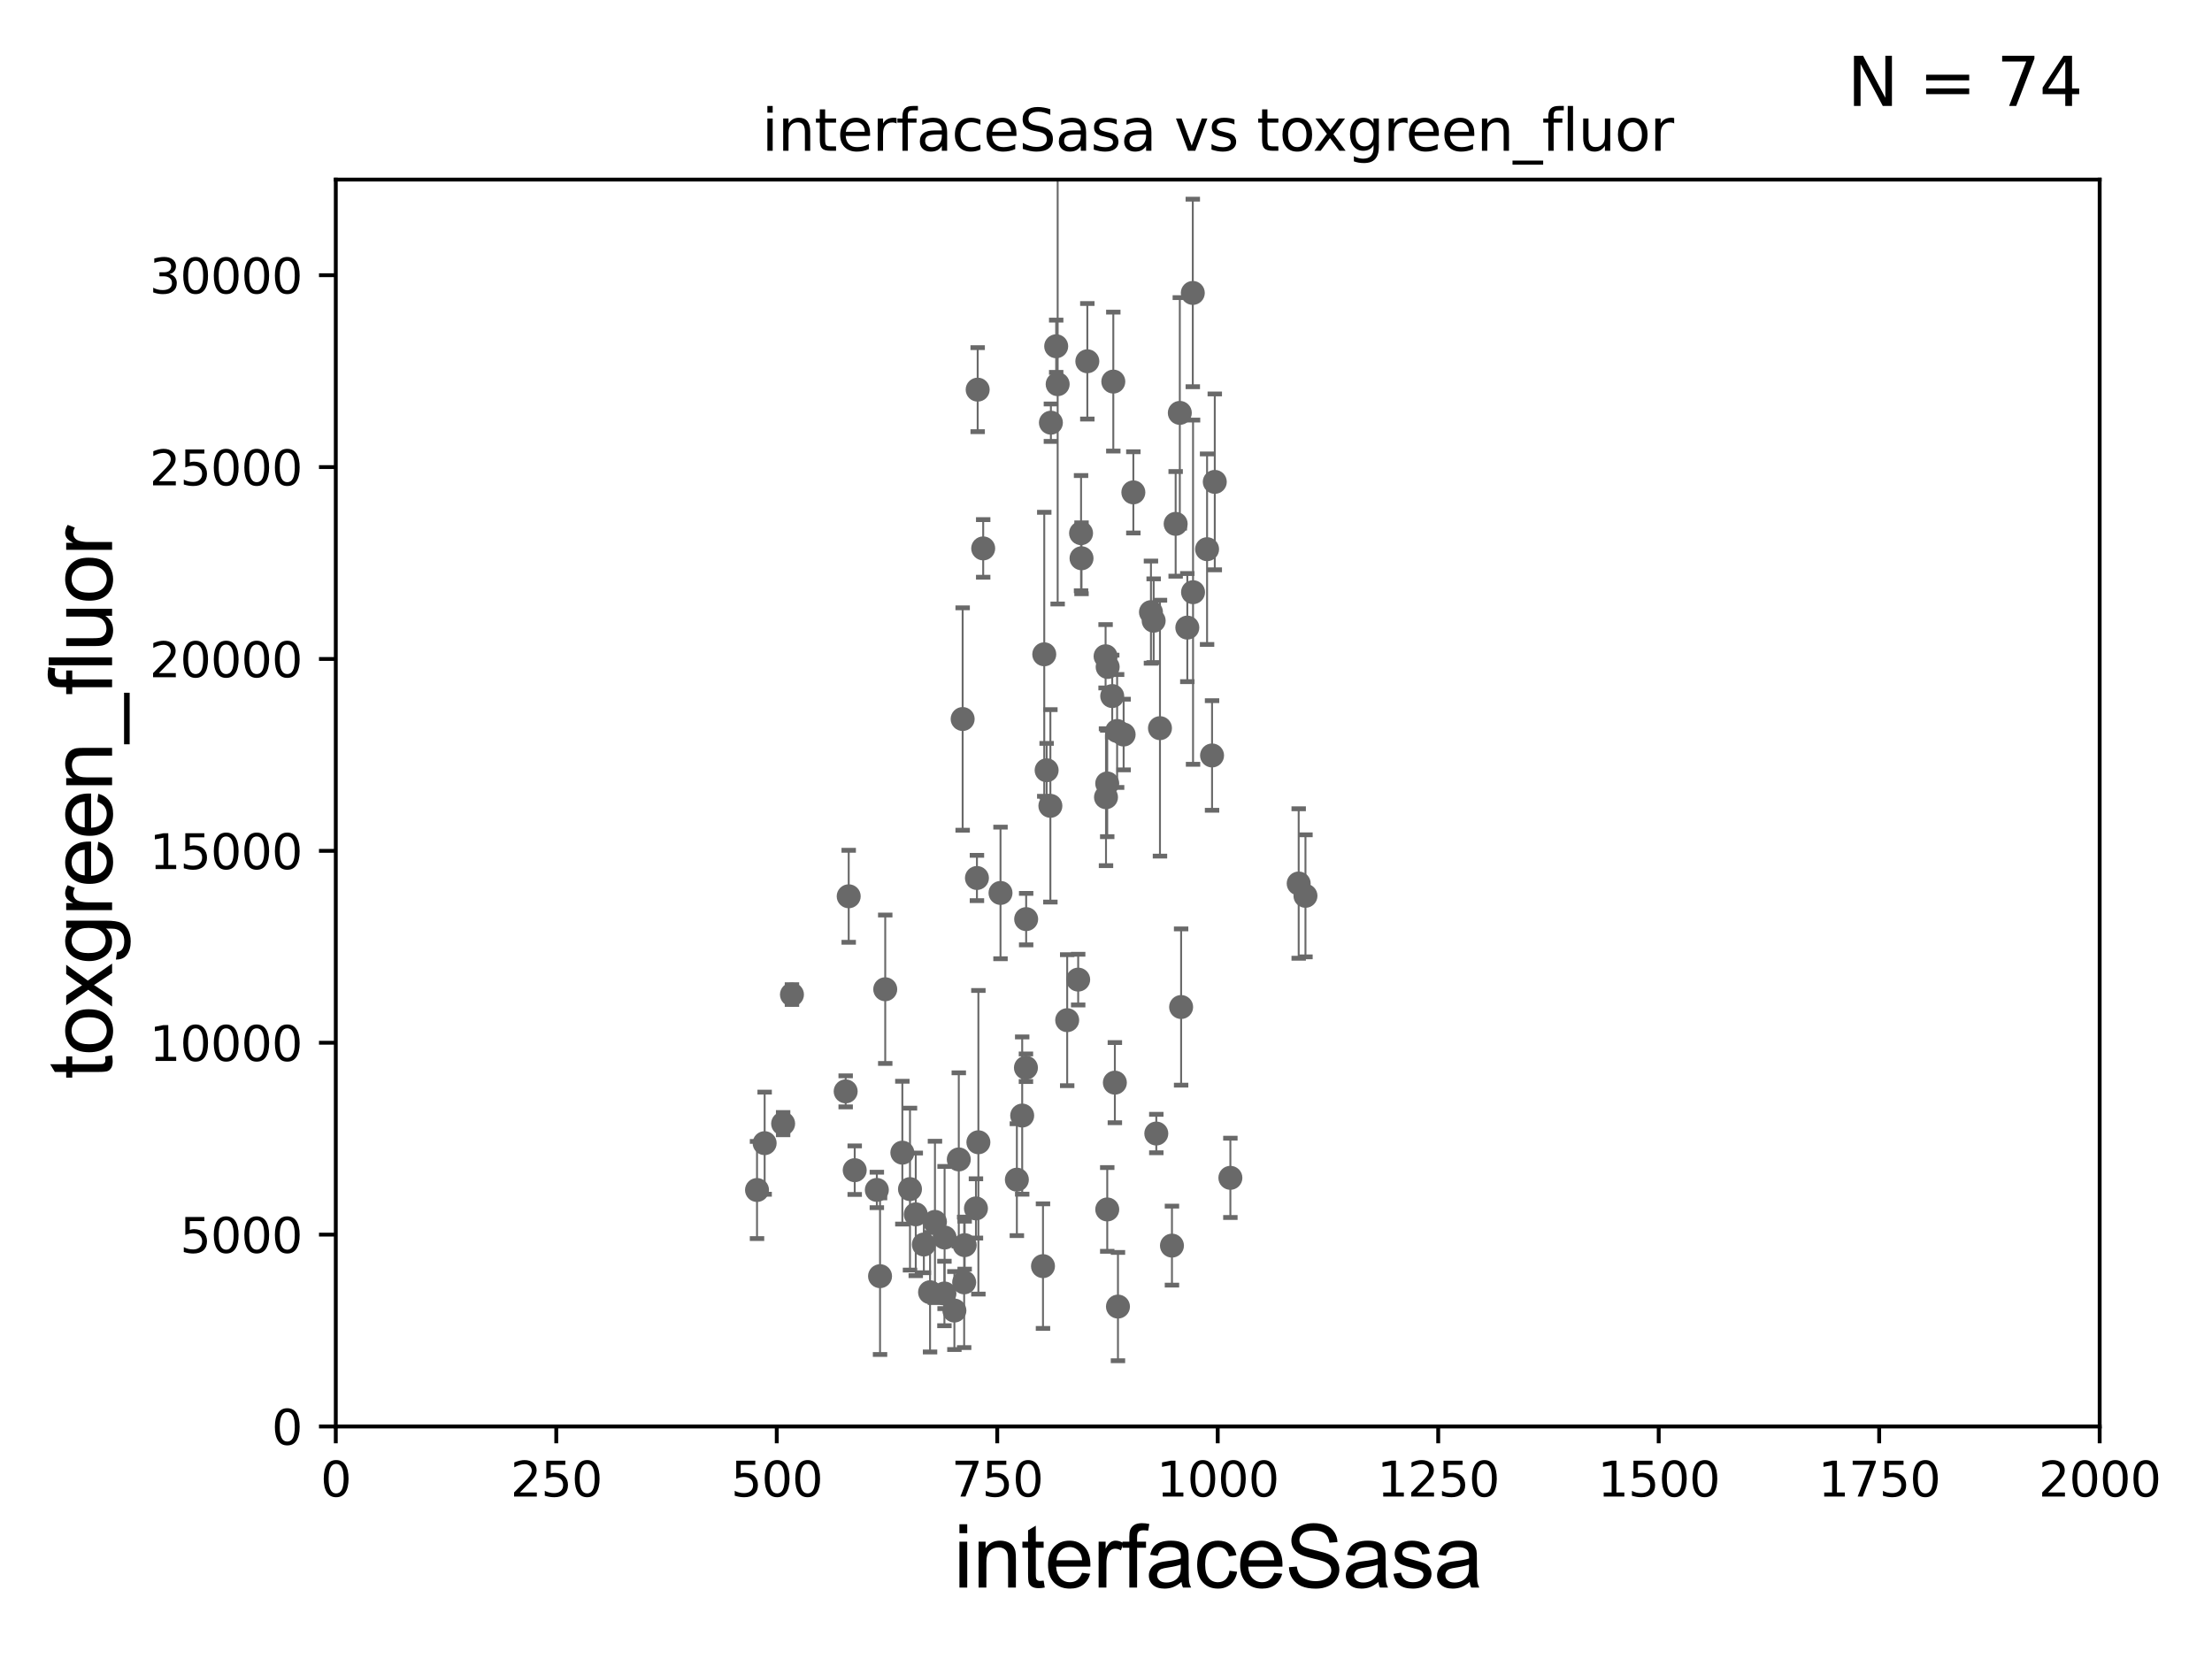 <?xml version="1.0" encoding="utf-8" standalone="no"?>
<!DOCTYPE svg PUBLIC "-//W3C//DTD SVG 1.1//EN"
  "http://www.w3.org/Graphics/SVG/1.1/DTD/svg11.dtd">
<svg xmlns:xlink="http://www.w3.org/1999/xlink" width="460.8pt" height="345.6pt" viewBox="0 0 460.8 345.6" xmlns="http://www.w3.org/2000/svg" version="1.1">
 <defs>
  <style type="text/css">*{stroke-linejoin: round; stroke-linecap: butt}</style>
 </defs>
 <g id="figure_1">
  <g id="patch_1">
   <path d="M 0 345.6 
L 460.8 345.6 
L 460.8 0 
L 0 0 
z
" style="fill: #ffffff"/>
  </g>
  <g id="axes_1">
   <g id="patch_2">
    <path d="M 69.95 297.16 
L 437.4 297.16 
L 437.4 37.411 
L 69.95 37.411 
z
" style="fill: #ffffff"/>
   </g>
   <g id="PathCollection_1">
    <defs>
     <path id="ma7f7d65bf0" d="M 0 1.118 
C 0.297 1.118 0.581 1 0.791 0.791 
C 1 0.581 1.118 0.297 1.118 0 
C 1.118 -0.297 1 -0.581 0.791 -0.791 
C 0.581 -1 0.297 -1.118 0 -1.118 
C -0.297 -1.118 -0.581 -1 -0.791 -0.791 
C -1 -0.581 -1.118 -0.297 -1.118 0 
C -1.118 0.297 -1 0.581 -0.791 0.791 
C -0.581 1 -0.297 1.118 0 1.118 
z
" style="stroke: #696969"/>
    </defs>
    <g clip-path="url(#p1cd6ab19ad)">
     <use xlink:href="#ma7f7d65bf0" x="248.533" y="123.364" style="fill: #696969; stroke: #696969"/>
     <use xlink:href="#ma7f7d65bf0" x="203.309" y="251.738" style="fill: #696969; stroke: #696969"/>
     <use xlink:href="#ma7f7d65bf0" x="217.274" y="263.759" style="fill: #696969; stroke: #696969"/>
     <use xlink:href="#ma7f7d65bf0" x="176.801" y="186.713" style="fill: #696969; stroke: #696969"/>
     <use xlink:href="#ma7f7d65bf0" x="157.701" y="247.898" style="fill: #696969; stroke: #696969"/>
     <use xlink:href="#ma7f7d65bf0" x="246.049" y="209.781" style="fill: #696969; stroke: #696969"/>
     <use xlink:href="#ma7f7d65bf0" x="198.818" y="273.011" style="fill: #696969; stroke: #696969"/>
     <use xlink:href="#ma7f7d65bf0" x="244.14" y="259.484" style="fill: #696969; stroke: #696969"/>
     <use xlink:href="#ma7f7d65bf0" x="182.662" y="247.882" style="fill: #696969; stroke: #696969"/>
     <use xlink:href="#ma7f7d65bf0" x="240.879" y="236.135" style="fill: #696969; stroke: #696969"/>
     <use xlink:href="#ma7f7d65bf0" x="230.66" y="251.949" style="fill: #696969; stroke: #696969"/>
     <use xlink:href="#ma7f7d65bf0" x="232.247" y="225.536" style="fill: #696969; stroke: #696969"/>
     <use xlink:href="#ma7f7d65bf0" x="230.656" y="163.209" style="fill: #696969; stroke: #696969"/>
     <use xlink:href="#ma7f7d65bf0" x="256.31" y="245.364" style="fill: #696969; stroke: #696969"/>
     <use xlink:href="#ma7f7d65bf0" x="222.315" y="212.52" style="fill: #696969; stroke: #696969"/>
     <use xlink:href="#ma7f7d65bf0" x="271.952" y="186.616" style="fill: #696969; stroke: #696969"/>
     <use xlink:href="#ma7f7d65bf0" x="203.667" y="81.17" style="fill: #696969; stroke: #696969"/>
     <use xlink:href="#ma7f7d65bf0" x="184.411" y="206.08" style="fill: #696969; stroke: #696969"/>
     <use xlink:href="#ma7f7d65bf0" x="230.401" y="166.074" style="fill: #696969; stroke: #696969"/>
     <use xlink:href="#ma7f7d65bf0" x="225.301" y="116.298" style="fill: #696969; stroke: #696969"/>
     <use xlink:href="#ma7f7d65bf0" x="200.959" y="259.387" style="fill: #696969; stroke: #696969"/>
     <use xlink:href="#ma7f7d65bf0" x="183.329" y="265.851" style="fill: #696969; stroke: #696969"/>
     <use xlink:href="#ma7f7d65bf0" x="194.769" y="254.54" style="fill: #696969; stroke: #696969"/>
     <use xlink:href="#ma7f7d65bf0" x="190.769" y="252.97" style="fill: #696969; stroke: #696969"/>
     <use xlink:href="#ma7f7d65bf0" x="178.052" y="243.772" style="fill: #696969; stroke: #696969"/>
     <use xlink:href="#ma7f7d65bf0" x="196.775" y="257.799" style="fill: #696969; stroke: #696969"/>
     <use xlink:href="#ma7f7d65bf0" x="176.169" y="227.352" style="fill: #696969; stroke: #696969"/>
     <use xlink:href="#ma7f7d65bf0" x="199.733" y="241.531" style="fill: #696969; stroke: #696969"/>
     <use xlink:href="#ma7f7d65bf0" x="200.852" y="267.138" style="fill: #696969; stroke: #696969"/>
     <use xlink:href="#ma7f7d65bf0" x="193.748" y="269.195" style="fill: #696969; stroke: #696969"/>
     <use xlink:href="#ma7f7d65bf0" x="189.568" y="247.715" style="fill: #696969; stroke: #696969"/>
     <use xlink:href="#ma7f7d65bf0" x="196.742" y="269.457" style="fill: #696969; stroke: #696969"/>
     <use xlink:href="#ma7f7d65bf0" x="211.832" y="245.747" style="fill: #696969; stroke: #696969"/>
     <use xlink:href="#ma7f7d65bf0" x="187.977" y="240.12" style="fill: #696969; stroke: #696969"/>
     <use xlink:href="#ma7f7d65bf0" x="239.765" y="127.518" style="fill: #696969; stroke: #696969"/>
     <use xlink:href="#ma7f7d65bf0" x="192.456" y="259.255" style="fill: #696969; stroke: #696969"/>
     <use xlink:href="#ma7f7d65bf0" x="203.514" y="182.903" style="fill: #696969; stroke: #696969"/>
     <use xlink:href="#ma7f7d65bf0" x="164.978" y="207.187" style="fill: #696969; stroke: #696969"/>
     <use xlink:href="#ma7f7d65bf0" x="163.141" y="234.072" style="fill: #696969; stroke: #696969"/>
     <use xlink:href="#ma7f7d65bf0" x="200.538" y="149.784" style="fill: #696969; stroke: #696969"/>
     <use xlink:href="#ma7f7d65bf0" x="251.456" y="114.407" style="fill: #696969; stroke: #696969"/>
     <use xlink:href="#ma7f7d65bf0" x="231.696" y="145.002" style="fill: #696969; stroke: #696969"/>
     <use xlink:href="#ma7f7d65bf0" x="245.777" y="86.012" style="fill: #696969; stroke: #696969"/>
     <use xlink:href="#ma7f7d65bf0" x="232.716" y="152.276" style="fill: #696969; stroke: #696969"/>
     <use xlink:href="#ma7f7d65bf0" x="213.768" y="191.469" style="fill: #696969; stroke: #696969"/>
     <use xlink:href="#ma7f7d65bf0" x="217.538" y="136.304" style="fill: #696969; stroke: #696969"/>
     <use xlink:href="#ma7f7d65bf0" x="236.098" y="102.569" style="fill: #696969; stroke: #696969"/>
     <use xlink:href="#ma7f7d65bf0" x="231.922" y="79.492" style="fill: #696969; stroke: #696969"/>
     <use xlink:href="#ma7f7d65bf0" x="241.643" y="151.69" style="fill: #696969; stroke: #696969"/>
     <use xlink:href="#ma7f7d65bf0" x="230.314" y="136.713" style="fill: #696969; stroke: #696969"/>
     <use xlink:href="#ma7f7d65bf0" x="252.494" y="157.377" style="fill: #696969; stroke: #696969"/>
     <use xlink:href="#ma7f7d65bf0" x="244.911" y="109.13" style="fill: #696969; stroke: #696969"/>
     <use xlink:href="#ma7f7d65bf0" x="234.073" y="153.017" style="fill: #696969; stroke: #696969"/>
     <use xlink:href="#ma7f7d65bf0" x="248.481" y="61.025" style="fill: #696969; stroke: #696969"/>
     <use xlink:href="#ma7f7d65bf0" x="253.061" y="100.384" style="fill: #696969; stroke: #696969"/>
     <use xlink:href="#ma7f7d65bf0" x="208.424" y="186.015" style="fill: #696969; stroke: #696969"/>
     <use xlink:href="#ma7f7d65bf0" x="230.746" y="138.941" style="fill: #696969; stroke: #696969"/>
     <use xlink:href="#ma7f7d65bf0" x="225.205" y="111.069" style="fill: #696969; stroke: #696969"/>
     <use xlink:href="#ma7f7d65bf0" x="220.024" y="72.132" style="fill: #696969; stroke: #696969"/>
     <use xlink:href="#ma7f7d65bf0" x="270.541" y="184.049" style="fill: #696969; stroke: #696969"/>
     <use xlink:href="#ma7f7d65bf0" x="212.941" y="232.39" style="fill: #696969; stroke: #696969"/>
     <use xlink:href="#ma7f7d65bf0" x="218.032" y="160.457" style="fill: #696969; stroke: #696969"/>
     <use xlink:href="#ma7f7d65bf0" x="213.722" y="222.428" style="fill: #696969; stroke: #696969"/>
     <use xlink:href="#ma7f7d65bf0" x="224.604" y="204.071" style="fill: #696969; stroke: #696969"/>
     <use xlink:href="#ma7f7d65bf0" x="232.892" y="272.185" style="fill: #696969; stroke: #696969"/>
     <use xlink:href="#ma7f7d65bf0" x="218.813" y="167.873" style="fill: #696969; stroke: #696969"/>
     <use xlink:href="#ma7f7d65bf0" x="203.816" y="237.956" style="fill: #696969; stroke: #696969"/>
     <use xlink:href="#ma7f7d65bf0" x="220.331" y="80.034" style="fill: #696969; stroke: #696969"/>
     <use xlink:href="#ma7f7d65bf0" x="218.922" y="88.052" style="fill: #696969; stroke: #696969"/>
     <use xlink:href="#ma7f7d65bf0" x="204.817" y="114.242" style="fill: #696969; stroke: #696969"/>
     <use xlink:href="#ma7f7d65bf0" x="247.34" y="130.739" style="fill: #696969; stroke: #696969"/>
     <use xlink:href="#ma7f7d65bf0" x="240.329" y="129.307" style="fill: #696969; stroke: #696969"/>
     <use xlink:href="#ma7f7d65bf0" x="226.511" y="75.259" style="fill: #696969; stroke: #696969"/>
     <use xlink:href="#ma7f7d65bf0" x="159.29" y="238.142" style="fill: #696969; stroke: #696969"/>
    </g>
   </g>
   <g id="matplotlib.axis_1">
    <g id="xtick_1">
     <g id="line2d_1">
      <defs>
       <path id="m5db88138b0" d="M 0 0 
L 0 3.5 
" style="stroke: #000000; stroke-width: 0.8"/>
      </defs>
      <g>
       <use xlink:href="#m5db88138b0" x="69.95" y="297.16" style="stroke: #000000; stroke-width: 0.8"/>
      </g>
     </g>
     <g id="text_1">
      <!-- 0 -->
      <g transform="translate(66.769 311.758)scale(0.1 -0.1)">
       <defs>
        <path id="DejaVuSans-30" d="M 2034 4250 
Q 1547 4250 1301 3770 
Q 1056 3291 1056 2328 
Q 1056 1369 1301 889 
Q 1547 409 2034 409 
Q 2525 409 2770 889 
Q 3016 1369 3016 2328 
Q 3016 3291 2770 3770 
Q 2525 4250 2034 4250 
z
M 2034 4750 
Q 2819 4750 3233 4129 
Q 3647 3509 3647 2328 
Q 3647 1150 3233 529 
Q 2819 -91 2034 -91 
Q 1250 -91 836 529 
Q 422 1150 422 2328 
Q 422 3509 836 4129 
Q 1250 4750 2034 4750 
z
" transform="scale(0.016)"/>
       </defs>
       <use xlink:href="#DejaVuSans-30"/>
      </g>
     </g>
    </g>
    <g id="xtick_2">
     <g id="line2d_2">
      <g>
       <use xlink:href="#m5db88138b0" x="115.881" y="297.16" style="stroke: #000000; stroke-width: 0.8"/>
      </g>
     </g>
     <g id="text_2">
      <!-- 250 -->
      <g transform="translate(106.338 311.758)scale(0.1 -0.1)">
       <defs>
        <path id="DejaVuSans-32" d="M 1228 531 
L 3431 531 
L 3431 0 
L 469 0 
L 469 531 
Q 828 903 1448 1529 
Q 2069 2156 2228 2338 
Q 2531 2678 2651 2914 
Q 2772 3150 2772 3378 
Q 2772 3750 2511 3984 
Q 2250 4219 1831 4219 
Q 1534 4219 1204 4116 
Q 875 4013 500 3803 
L 500 4441 
Q 881 4594 1212 4672 
Q 1544 4750 1819 4750 
Q 2544 4750 2975 4387 
Q 3406 4025 3406 3419 
Q 3406 3131 3298 2873 
Q 3191 2616 2906 2266 
Q 2828 2175 2409 1742 
Q 1991 1309 1228 531 
z
" transform="scale(0.016)"/>
        <path id="DejaVuSans-35" d="M 691 4666 
L 3169 4666 
L 3169 4134 
L 1269 4134 
L 1269 2991 
Q 1406 3038 1543 3061 
Q 1681 3084 1819 3084 
Q 2600 3084 3056 2656 
Q 3513 2228 3513 1497 
Q 3513 744 3044 326 
Q 2575 -91 1722 -91 
Q 1428 -91 1123 -41 
Q 819 9 494 109 
L 494 744 
Q 775 591 1075 516 
Q 1375 441 1709 441 
Q 2250 441 2565 725 
Q 2881 1009 2881 1497 
Q 2881 1984 2565 2268 
Q 2250 2553 1709 2553 
Q 1456 2553 1204 2497 
Q 953 2441 691 2322 
L 691 4666 
z
" transform="scale(0.016)"/>
       </defs>
       <use xlink:href="#DejaVuSans-32"/>
       <use xlink:href="#DejaVuSans-35" x="63.623"/>
       <use xlink:href="#DejaVuSans-30" x="127.246"/>
      </g>
     </g>
    </g>
    <g id="xtick_3">
     <g id="line2d_3">
      <g>
       <use xlink:href="#m5db88138b0" x="161.812" y="297.16" style="stroke: #000000; stroke-width: 0.8"/>
      </g>
     </g>
     <g id="text_3">
      <!-- 500 -->
      <g transform="translate(152.269 311.758)scale(0.1 -0.1)">
       <use xlink:href="#DejaVuSans-35"/>
       <use xlink:href="#DejaVuSans-30" x="63.623"/>
       <use xlink:href="#DejaVuSans-30" x="127.246"/>
      </g>
     </g>
    </g>
    <g id="xtick_4">
     <g id="line2d_4">
      <g>
       <use xlink:href="#m5db88138b0" x="207.744" y="297.16" style="stroke: #000000; stroke-width: 0.8"/>
      </g>
     </g>
     <g id="text_4">
      <!-- 750 -->
      <g transform="translate(198.2 311.758)scale(0.1 -0.1)">
       <defs>
        <path id="DejaVuSans-37" d="M 525 4666 
L 3525 4666 
L 3525 4397 
L 1831 0 
L 1172 0 
L 2766 4134 
L 525 4134 
L 525 4666 
z
" transform="scale(0.016)"/>
       </defs>
       <use xlink:href="#DejaVuSans-37"/>
       <use xlink:href="#DejaVuSans-35" x="63.623"/>
       <use xlink:href="#DejaVuSans-30" x="127.246"/>
      </g>
     </g>
    </g>
    <g id="xtick_5">
     <g id="line2d_5">
      <g>
       <use xlink:href="#m5db88138b0" x="253.675" y="297.16" style="stroke: #000000; stroke-width: 0.8"/>
      </g>
     </g>
     <g id="text_5">
      <!-- 1000 -->
      <g transform="translate(240.95 311.758)scale(0.1 -0.1)">
       <defs>
        <path id="DejaVuSans-31" d="M 794 531 
L 1825 531 
L 1825 4091 
L 703 3866 
L 703 4441 
L 1819 4666 
L 2450 4666 
L 2450 531 
L 3481 531 
L 3481 0 
L 794 0 
L 794 531 
z
" transform="scale(0.016)"/>
       </defs>
       <use xlink:href="#DejaVuSans-31"/>
       <use xlink:href="#DejaVuSans-30" x="63.623"/>
       <use xlink:href="#DejaVuSans-30" x="127.246"/>
       <use xlink:href="#DejaVuSans-30" x="190.869"/>
      </g>
     </g>
    </g>
    <g id="xtick_6">
     <g id="line2d_6">
      <g>
       <use xlink:href="#m5db88138b0" x="299.606" y="297.16" style="stroke: #000000; stroke-width: 0.8"/>
      </g>
     </g>
     <g id="text_6">
      <!-- 1250 -->
      <g transform="translate(286.881 311.758)scale(0.1 -0.1)">
       <use xlink:href="#DejaVuSans-31"/>
       <use xlink:href="#DejaVuSans-32" x="63.623"/>
       <use xlink:href="#DejaVuSans-35" x="127.246"/>
       <use xlink:href="#DejaVuSans-30" x="190.869"/>
      </g>
     </g>
    </g>
    <g id="xtick_7">
     <g id="line2d_7">
      <g>
       <use xlink:href="#m5db88138b0" x="345.538" y="297.16" style="stroke: #000000; stroke-width: 0.8"/>
      </g>
     </g>
     <g id="text_7">
      <!-- 1500 -->
      <g transform="translate(332.812 311.758)scale(0.1 -0.1)">
       <use xlink:href="#DejaVuSans-31"/>
       <use xlink:href="#DejaVuSans-35" x="63.623"/>
       <use xlink:href="#DejaVuSans-30" x="127.246"/>
       <use xlink:href="#DejaVuSans-30" x="190.869"/>
      </g>
     </g>
    </g>
    <g id="xtick_8">
     <g id="line2d_8">
      <g>
       <use xlink:href="#m5db88138b0" x="391.469" y="297.16" style="stroke: #000000; stroke-width: 0.8"/>
      </g>
     </g>
     <g id="text_8">
      <!-- 1750 -->
      <g transform="translate(378.744 311.758)scale(0.1 -0.1)">
       <use xlink:href="#DejaVuSans-31"/>
       <use xlink:href="#DejaVuSans-37" x="63.623"/>
       <use xlink:href="#DejaVuSans-35" x="127.246"/>
       <use xlink:href="#DejaVuSans-30" x="190.869"/>
      </g>
     </g>
    </g>
    <g id="xtick_9">
     <g id="line2d_9">
      <g>
       <use xlink:href="#m5db88138b0" x="437.4" y="297.16" style="stroke: #000000; stroke-width: 0.8"/>
      </g>
     </g>
     <g id="text_9">
      <!-- 2000 -->
      <g transform="translate(424.675 311.758)scale(0.1 -0.1)">
       <use xlink:href="#DejaVuSans-32"/>
       <use xlink:href="#DejaVuSans-30" x="63.623"/>
       <use xlink:href="#DejaVuSans-30" x="127.246"/>
       <use xlink:href="#DejaVuSans-30" x="190.869"/>
      </g>
     </g>
    </g>
    <g id="text_10">
     <!-- interfaceSasa -->
     <g transform="translate(198.646 330.722)scale(0.18 -0.18)">
      <defs>
       <path id="ArialMT-69" d="M 425 3934 
L 425 4581 
L 988 4581 
L 988 3934 
L 425 3934 
z
M 425 0 
L 425 3319 
L 988 3319 
L 988 0 
L 425 0 
z
" transform="scale(0.016)"/>
       <path id="ArialMT-6e" d="M 422 0 
L 422 3319 
L 928 3319 
L 928 2847 
Q 1294 3394 1984 3394 
Q 2284 3394 2536 3286 
Q 2788 3178 2913 3003 
Q 3038 2828 3088 2588 
Q 3119 2431 3119 2041 
L 3119 0 
L 2556 0 
L 2556 2019 
Q 2556 2363 2490 2533 
Q 2425 2703 2258 2804 
Q 2091 2906 1866 2906 
Q 1506 2906 1245 2678 
Q 984 2450 984 1813 
L 984 0 
L 422 0 
z
" transform="scale(0.016)"/>
       <path id="ArialMT-74" d="M 1650 503 
L 1731 6 
Q 1494 -44 1306 -44 
Q 1000 -44 831 53 
Q 663 150 594 308 
Q 525 466 525 972 
L 525 2881 
L 113 2881 
L 113 3319 
L 525 3319 
L 525 4141 
L 1084 4478 
L 1084 3319 
L 1650 3319 
L 1650 2881 
L 1084 2881 
L 1084 941 
Q 1084 700 1114 631 
Q 1144 563 1211 522 
Q 1278 481 1403 481 
Q 1497 481 1650 503 
z
" transform="scale(0.016)"/>
       <path id="ArialMT-65" d="M 2694 1069 
L 3275 997 
Q 3138 488 2766 206 
Q 2394 -75 1816 -75 
Q 1088 -75 661 373 
Q 234 822 234 1631 
Q 234 2469 665 2931 
Q 1097 3394 1784 3394 
Q 2450 3394 2872 2941 
Q 3294 2488 3294 1666 
Q 3294 1616 3291 1516 
L 816 1516 
Q 847 969 1125 678 
Q 1403 388 1819 388 
Q 2128 388 2347 550 
Q 2566 713 2694 1069 
z
M 847 1978 
L 2700 1978 
Q 2663 2397 2488 2606 
Q 2219 2931 1791 2931 
Q 1403 2931 1139 2672 
Q 875 2413 847 1978 
z
" transform="scale(0.016)"/>
       <path id="ArialMT-72" d="M 416 0 
L 416 3319 
L 922 3319 
L 922 2816 
Q 1116 3169 1280 3281 
Q 1444 3394 1641 3394 
Q 1925 3394 2219 3213 
L 2025 2691 
Q 1819 2813 1613 2813 
Q 1428 2813 1281 2702 
Q 1134 2591 1072 2394 
Q 978 2094 978 1738 
L 978 0 
L 416 0 
z
" transform="scale(0.016)"/>
       <path id="ArialMT-66" d="M 556 0 
L 556 2881 
L 59 2881 
L 59 3319 
L 556 3319 
L 556 3672 
Q 556 4006 616 4169 
Q 697 4388 901 4523 
Q 1106 4659 1475 4659 
Q 1713 4659 2000 4603 
L 1916 4113 
Q 1741 4144 1584 4144 
Q 1328 4144 1222 4034 
Q 1116 3925 1116 3625 
L 1116 3319 
L 1763 3319 
L 1763 2881 
L 1116 2881 
L 1116 0 
L 556 0 
z
" transform="scale(0.016)"/>
       <path id="ArialMT-61" d="M 2588 409 
Q 2275 144 1986 34 
Q 1697 -75 1366 -75 
Q 819 -75 525 192 
Q 231 459 231 875 
Q 231 1119 342 1320 
Q 453 1522 633 1644 
Q 813 1766 1038 1828 
Q 1203 1872 1538 1913 
Q 2219 1994 2541 2106 
Q 2544 2222 2544 2253 
Q 2544 2597 2384 2738 
Q 2169 2928 1744 2928 
Q 1347 2928 1158 2789 
Q 969 2650 878 2297 
L 328 2372 
Q 403 2725 575 2942 
Q 747 3159 1072 3276 
Q 1397 3394 1825 3394 
Q 2250 3394 2515 3294 
Q 2781 3194 2906 3042 
Q 3031 2891 3081 2659 
Q 3109 2516 3109 2141 
L 3109 1391 
Q 3109 606 3145 398 
Q 3181 191 3288 0 
L 2700 0 
Q 2613 175 2588 409 
z
M 2541 1666 
Q 2234 1541 1622 1453 
Q 1275 1403 1131 1340 
Q 988 1278 909 1158 
Q 831 1038 831 891 
Q 831 666 1001 516 
Q 1172 366 1500 366 
Q 1825 366 2078 508 
Q 2331 650 2450 897 
Q 2541 1088 2541 1459 
L 2541 1666 
z
" transform="scale(0.016)"/>
       <path id="ArialMT-63" d="M 2588 1216 
L 3141 1144 
Q 3050 572 2676 248 
Q 2303 -75 1759 -75 
Q 1078 -75 664 370 
Q 250 816 250 1647 
Q 250 2184 428 2587 
Q 606 2991 970 3192 
Q 1334 3394 1763 3394 
Q 2303 3394 2647 3120 
Q 2991 2847 3088 2344 
L 2541 2259 
Q 2463 2594 2264 2762 
Q 2066 2931 1784 2931 
Q 1359 2931 1093 2626 
Q 828 2322 828 1663 
Q 828 994 1084 691 
Q 1341 388 1753 388 
Q 2084 388 2306 591 
Q 2528 794 2588 1216 
z
" transform="scale(0.016)"/>
       <path id="ArialMT-53" d="M 288 1472 
L 859 1522 
Q 900 1178 1048 958 
Q 1197 738 1509 602 
Q 1822 466 2213 466 
Q 2559 466 2825 569 
Q 3091 672 3220 851 
Q 3350 1031 3350 1244 
Q 3350 1459 3225 1620 
Q 3100 1781 2813 1891 
Q 2628 1963 1997 2114 
Q 1366 2266 1113 2400 
Q 784 2572 623 2826 
Q 463 3081 463 3397 
Q 463 3744 659 4045 
Q 856 4347 1234 4503 
Q 1613 4659 2075 4659 
Q 2584 4659 2973 4495 
Q 3363 4331 3572 4012 
Q 3781 3694 3797 3291 
L 3216 3247 
Q 3169 3681 2898 3903 
Q 2628 4125 2100 4125 
Q 1550 4125 1298 3923 
Q 1047 3722 1047 3438 
Q 1047 3191 1225 3031 
Q 1400 2872 2139 2705 
Q 2878 2538 3153 2413 
Q 3553 2228 3743 1945 
Q 3934 1663 3934 1294 
Q 3934 928 3725 604 
Q 3516 281 3123 101 
Q 2731 -78 2241 -78 
Q 1619 -78 1198 103 
Q 778 284 539 648 
Q 300 1013 288 1472 
z
" transform="scale(0.016)"/>
       <path id="ArialMT-73" d="M 197 991 
L 753 1078 
Q 800 744 1014 566 
Q 1228 388 1613 388 
Q 2000 388 2187 545 
Q 2375 703 2375 916 
Q 2375 1106 2209 1216 
Q 2094 1291 1634 1406 
Q 1016 1563 777 1677 
Q 538 1791 414 1992 
Q 291 2194 291 2438 
Q 291 2659 392 2848 
Q 494 3038 669 3163 
Q 800 3259 1026 3326 
Q 1253 3394 1513 3394 
Q 1903 3394 2198 3281 
Q 2494 3169 2634 2976 
Q 2775 2784 2828 2463 
L 2278 2388 
Q 2241 2644 2061 2787 
Q 1881 2931 1553 2931 
Q 1166 2931 1000 2803 
Q 834 2675 834 2503 
Q 834 2394 903 2306 
Q 972 2216 1119 2156 
Q 1203 2125 1616 2013 
Q 2213 1853 2448 1751 
Q 2684 1650 2818 1456 
Q 2953 1263 2953 975 
Q 2953 694 2789 445 
Q 2625 197 2315 61 
Q 2006 -75 1616 -75 
Q 969 -75 630 194 
Q 291 463 197 991 
z
" transform="scale(0.016)"/>
      </defs>
      <use xlink:href="#ArialMT-69"/>
      <use xlink:href="#ArialMT-6e" x="22.217"/>
      <use xlink:href="#ArialMT-74" x="77.832"/>
      <use xlink:href="#ArialMT-65" x="105.615"/>
      <use xlink:href="#ArialMT-72" x="161.23"/>
      <use xlink:href="#ArialMT-66" x="194.531"/>
      <use xlink:href="#ArialMT-61" x="222.314"/>
      <use xlink:href="#ArialMT-63" x="277.93"/>
      <use xlink:href="#ArialMT-65" x="327.93"/>
      <use xlink:href="#ArialMT-53" x="383.545"/>
      <use xlink:href="#ArialMT-61" x="450.244"/>
      <use xlink:href="#ArialMT-73" x="505.859"/>
      <use xlink:href="#ArialMT-61" x="555.859"/>
     </g>
    </g>
   </g>
   <g id="matplotlib.axis_2">
    <g id="ytick_1">
     <g id="line2d_10">
      <defs>
       <path id="mcf9cd72de6" d="M 0 0 
L -3.5 0 
" style="stroke: #000000; stroke-width: 0.8"/>
      </defs>
      <g>
       <use xlink:href="#mcf9cd72de6" x="69.95" y="297.16" style="stroke: #000000; stroke-width: 0.8"/>
      </g>
     </g>
     <g id="text_11">
      <!-- 0 -->
      <g transform="translate(56.587 300.959)scale(0.1 -0.1)">
       <use xlink:href="#DejaVuSans-30"/>
      </g>
     </g>
    </g>
    <g id="ytick_2">
     <g id="line2d_11">
      <g>
       <use xlink:href="#mcf9cd72de6" x="69.95" y="257.189" style="stroke: #000000; stroke-width: 0.8"/>
      </g>
     </g>
     <g id="text_12">
      <!-- 5000 -->
      <g transform="translate(37.5 260.988)scale(0.1 -0.1)">
       <use xlink:href="#DejaVuSans-35"/>
       <use xlink:href="#DejaVuSans-30" x="63.623"/>
       <use xlink:href="#DejaVuSans-30" x="127.246"/>
       <use xlink:href="#DejaVuSans-30" x="190.869"/>
      </g>
     </g>
    </g>
    <g id="ytick_3">
     <g id="line2d_12">
      <g>
       <use xlink:href="#mcf9cd72de6" x="69.95" y="217.217" style="stroke: #000000; stroke-width: 0.8"/>
      </g>
     </g>
     <g id="text_13">
      <!-- 10000 -->
      <g transform="translate(31.137 221.016)scale(0.1 -0.1)">
       <use xlink:href="#DejaVuSans-31"/>
       <use xlink:href="#DejaVuSans-30" x="63.623"/>
       <use xlink:href="#DejaVuSans-30" x="127.246"/>
       <use xlink:href="#DejaVuSans-30" x="190.869"/>
       <use xlink:href="#DejaVuSans-30" x="254.492"/>
      </g>
     </g>
    </g>
    <g id="ytick_4">
     <g id="line2d_13">
      <g>
       <use xlink:href="#mcf9cd72de6" x="69.95" y="177.246" style="stroke: #000000; stroke-width: 0.8"/>
      </g>
     </g>
     <g id="text_14">
      <!-- 15000 -->
      <g transform="translate(31.137 181.045)scale(0.1 -0.1)">
       <use xlink:href="#DejaVuSans-31"/>
       <use xlink:href="#DejaVuSans-35" x="63.623"/>
       <use xlink:href="#DejaVuSans-30" x="127.246"/>
       <use xlink:href="#DejaVuSans-30" x="190.869"/>
       <use xlink:href="#DejaVuSans-30" x="254.492"/>
      </g>
     </g>
    </g>
    <g id="ytick_5">
     <g id="line2d_14">
      <g>
       <use xlink:href="#mcf9cd72de6" x="69.95" y="137.274" style="stroke: #000000; stroke-width: 0.8"/>
      </g>
     </g>
     <g id="text_15">
      <!-- 20000 -->
      <g transform="translate(31.137 141.073)scale(0.1 -0.1)">
       <use xlink:href="#DejaVuSans-32"/>
       <use xlink:href="#DejaVuSans-30" x="63.623"/>
       <use xlink:href="#DejaVuSans-30" x="127.246"/>
       <use xlink:href="#DejaVuSans-30" x="190.869"/>
       <use xlink:href="#DejaVuSans-30" x="254.492"/>
      </g>
     </g>
    </g>
    <g id="ytick_6">
     <g id="line2d_15">
      <g>
       <use xlink:href="#mcf9cd72de6" x="69.95" y="97.303" style="stroke: #000000; stroke-width: 0.8"/>
      </g>
     </g>
     <g id="text_16">
      <!-- 25000 -->
      <g transform="translate(31.137 101.102)scale(0.1 -0.1)">
       <use xlink:href="#DejaVuSans-32"/>
       <use xlink:href="#DejaVuSans-35" x="63.623"/>
       <use xlink:href="#DejaVuSans-30" x="127.246"/>
       <use xlink:href="#DejaVuSans-30" x="190.869"/>
       <use xlink:href="#DejaVuSans-30" x="254.492"/>
      </g>
     </g>
    </g>
    <g id="ytick_7">
     <g id="line2d_16">
      <g>
       <use xlink:href="#mcf9cd72de6" x="69.95" y="57.331" style="stroke: #000000; stroke-width: 0.8"/>
      </g>
     </g>
     <g id="text_17">
      <!-- 30000 -->
      <g transform="translate(31.137 61.13)scale(0.1 -0.1)">
       <defs>
        <path id="DejaVuSans-33" d="M 2597 2516 
Q 3050 2419 3304 2112 
Q 3559 1806 3559 1356 
Q 3559 666 3084 287 
Q 2609 -91 1734 -91 
Q 1441 -91 1130 -33 
Q 819 25 488 141 
L 488 750 
Q 750 597 1062 519 
Q 1375 441 1716 441 
Q 2309 441 2620 675 
Q 2931 909 2931 1356 
Q 2931 1769 2642 2001 
Q 2353 2234 1838 2234 
L 1294 2234 
L 1294 2753 
L 1863 2753 
Q 2328 2753 2575 2939 
Q 2822 3125 2822 3475 
Q 2822 3834 2567 4026 
Q 2313 4219 1838 4219 
Q 1578 4219 1281 4162 
Q 984 4106 628 3988 
L 628 4550 
Q 988 4650 1302 4700 
Q 1616 4750 1894 4750 
Q 2613 4750 3031 4423 
Q 3450 4097 3450 3541 
Q 3450 3153 3228 2886 
Q 3006 2619 2597 2516 
z
" transform="scale(0.016)"/>
       </defs>
       <use xlink:href="#DejaVuSans-33"/>
       <use xlink:href="#DejaVuSans-30" x="63.623"/>
       <use xlink:href="#DejaVuSans-30" x="127.246"/>
       <use xlink:href="#DejaVuSans-30" x="190.869"/>
       <use xlink:href="#DejaVuSans-30" x="254.492"/>
      </g>
     </g>
    </g>
    <g id="text_18">
     <!-- toxgreen_fluor -->
     <g transform="translate(23.349 224.818)rotate(-90)scale(0.18 -0.18)">
      <defs>
       <path id="ArialMT-6f" d="M 213 1659 
Q 213 2581 725 3025 
Q 1153 3394 1769 3394 
Q 2453 3394 2887 2945 
Q 3322 2497 3322 1706 
Q 3322 1066 3130 698 
Q 2938 331 2570 128 
Q 2203 -75 1769 -75 
Q 1072 -75 642 372 
Q 213 819 213 1659 
z
M 791 1659 
Q 791 1022 1069 705 
Q 1347 388 1769 388 
Q 2188 388 2466 706 
Q 2744 1025 2744 1678 
Q 2744 2294 2464 2611 
Q 2184 2928 1769 2928 
Q 1347 2928 1069 2612 
Q 791 2297 791 1659 
z
" transform="scale(0.016)"/>
       <path id="ArialMT-78" d="M 47 0 
L 1259 1725 
L 138 3319 
L 841 3319 
L 1350 2541 
Q 1494 2319 1581 2169 
Q 1719 2375 1834 2534 
L 2394 3319 
L 3066 3319 
L 1919 1756 
L 3153 0 
L 2463 0 
L 1781 1031 
L 1600 1309 
L 728 0 
L 47 0 
z
" transform="scale(0.016)"/>
       <path id="ArialMT-67" d="M 319 -275 
L 866 -356 
Q 900 -609 1056 -725 
Q 1266 -881 1628 -881 
Q 2019 -881 2231 -725 
Q 2444 -569 2519 -288 
Q 2563 -116 2559 434 
Q 2191 0 1641 0 
Q 956 0 581 494 
Q 206 988 206 1678 
Q 206 2153 378 2554 
Q 550 2956 876 3175 
Q 1203 3394 1644 3394 
Q 2231 3394 2613 2919 
L 2613 3319 
L 3131 3319 
L 3131 450 
Q 3131 -325 2973 -648 
Q 2816 -972 2473 -1159 
Q 2131 -1347 1631 -1347 
Q 1038 -1347 672 -1080 
Q 306 -813 319 -275 
z
M 784 1719 
Q 784 1066 1043 766 
Q 1303 466 1694 466 
Q 2081 466 2343 764 
Q 2606 1063 2606 1700 
Q 2606 2309 2336 2618 
Q 2066 2928 1684 2928 
Q 1309 2928 1046 2623 
Q 784 2319 784 1719 
z
" transform="scale(0.016)"/>
       <path id="ArialMT-5f" d="M -97 -1272 
L -97 -866 
L 3631 -866 
L 3631 -1272 
L -97 -1272 
z
" transform="scale(0.016)"/>
       <path id="ArialMT-6c" d="M 409 0 
L 409 4581 
L 972 4581 
L 972 0 
L 409 0 
z
" transform="scale(0.016)"/>
       <path id="ArialMT-75" d="M 2597 0 
L 2597 488 
Q 2209 -75 1544 -75 
Q 1250 -75 995 37 
Q 741 150 617 320 
Q 494 491 444 738 
Q 409 903 409 1263 
L 409 3319 
L 972 3319 
L 972 1478 
Q 972 1038 1006 884 
Q 1059 663 1231 536 
Q 1403 409 1656 409 
Q 1909 409 2131 539 
Q 2353 669 2445 892 
Q 2538 1116 2538 1541 
L 2538 3319 
L 3100 3319 
L 3100 0 
L 2597 0 
z
" transform="scale(0.016)"/>
      </defs>
      <use xlink:href="#ArialMT-74"/>
      <use xlink:href="#ArialMT-6f" x="27.783"/>
      <use xlink:href="#ArialMT-78" x="83.398"/>
      <use xlink:href="#ArialMT-67" x="133.398"/>
      <use xlink:href="#ArialMT-72" x="189.014"/>
      <use xlink:href="#ArialMT-65" x="222.314"/>
      <use xlink:href="#ArialMT-65" x="277.93"/>
      <use xlink:href="#ArialMT-6e" x="333.545"/>
      <use xlink:href="#ArialMT-5f" x="389.16"/>
      <use xlink:href="#ArialMT-66" x="444.775"/>
      <use xlink:href="#ArialMT-6c" x="472.559"/>
      <use xlink:href="#ArialMT-75" x="494.775"/>
      <use xlink:href="#ArialMT-6f" x="550.391"/>
      <use xlink:href="#ArialMT-72" x="606.006"/>
     </g>
    </g>
   </g>
   <g id="LineCollection_1">
    <path d="M 248.533 159.217 
L 248.533 87.512 
" clip-path="url(#p1cd6ab19ad)" style="fill: none; stroke: #696969; stroke-width: 0.4"/>
    <path d="M 203.309 257.912 
L 203.309 245.564 
" clip-path="url(#p1cd6ab19ad)" style="fill: none; stroke: #696969; stroke-width: 0.4"/>
    <path d="M 217.274 276.735 
L 217.274 250.783 
" clip-path="url(#p1cd6ab19ad)" style="fill: none; stroke: #696969; stroke-width: 0.4"/>
    <path d="M 176.801 196.294 
L 176.801 177.133 
" clip-path="url(#p1cd6ab19ad)" style="fill: none; stroke: #696969; stroke-width: 0.4"/>
    <path d="M 157.701 258.019 
L 157.701 237.777 
" clip-path="url(#p1cd6ab19ad)" style="fill: none; stroke: #696969; stroke-width: 0.4"/>
    <path d="M 246.049 226.054 
L 246.049 193.508 
" clip-path="url(#p1cd6ab19ad)" style="fill: none; stroke: #696969; stroke-width: 0.4"/>
    <path d="M 198.818 281.134 
L 198.818 264.888 
" clip-path="url(#p1cd6ab19ad)" style="fill: none; stroke: #696969; stroke-width: 0.4"/>
    <path d="M 244.14 267.709 
L 244.14 251.259 
" clip-path="url(#p1cd6ab19ad)" style="fill: none; stroke: #696969; stroke-width: 0.4"/>
    <path d="M 182.662 251.575 
L 182.662 244.19 
" clip-path="url(#p1cd6ab19ad)" style="fill: none; stroke: #696969; stroke-width: 0.4"/>
    <path d="M 240.879 240.139 
L 240.879 232.132 
" clip-path="url(#p1cd6ab19ad)" style="fill: none; stroke: #696969; stroke-width: 0.4"/>
    <path d="M 230.66 260.671 
L 230.66 243.226 
" clip-path="url(#p1cd6ab19ad)" style="fill: none; stroke: #696969; stroke-width: 0.4"/>
    <path d="M 232.247 233.884 
L 232.247 217.188 
" clip-path="url(#p1cd6ab19ad)" style="fill: none; stroke: #696969; stroke-width: 0.4"/>
    <path d="M 230.656 174.294 
L 230.656 152.123 
" clip-path="url(#p1cd6ab19ad)" style="fill: none; stroke: #696969; stroke-width: 0.4"/>
    <path d="M 256.31 253.624 
L 256.31 237.105 
" clip-path="url(#p1cd6ab19ad)" style="fill: none; stroke: #696969; stroke-width: 0.4"/>
    <path d="M 222.315 226.163 
L 222.315 198.877 
" clip-path="url(#p1cd6ab19ad)" style="fill: none; stroke: #696969; stroke-width: 0.4"/>
    <path d="M 271.952 199.328 
L 271.952 173.904 
" clip-path="url(#p1cd6ab19ad)" style="fill: none; stroke: #696969; stroke-width: 0.4"/>
    <path d="M 203.667 89.924 
L 203.667 72.416 
" clip-path="url(#p1cd6ab19ad)" style="fill: none; stroke: #696969; stroke-width: 0.4"/>
    <path d="M 184.411 221.538 
L 184.411 190.621 
" clip-path="url(#p1cd6ab19ad)" style="fill: none; stroke: #696969; stroke-width: 0.4"/>
    <path d="M 230.401 180.331 
L 230.401 151.816 
" clip-path="url(#p1cd6ab19ad)" style="fill: none; stroke: #696969; stroke-width: 0.4"/>
    <path d="M 225.301 123.682 
L 225.301 108.915 
" clip-path="url(#p1cd6ab19ad)" style="fill: none; stroke: #696969; stroke-width: 0.4"/>
    <path d="M 200.959 264.382 
L 200.959 254.393 
" clip-path="url(#p1cd6ab19ad)" style="fill: none; stroke: #696969; stroke-width: 0.4"/>
    <path d="M 183.329 282.161 
L 183.329 249.541 
" clip-path="url(#p1cd6ab19ad)" style="fill: none; stroke: #696969; stroke-width: 0.4"/>
    <path d="M 194.769 271.342 
L 194.769 237.738 
" clip-path="url(#p1cd6ab19ad)" style="fill: none; stroke: #696969; stroke-width: 0.4"/>
    <path d="M 190.769 265.743 
L 190.769 240.198 
" clip-path="url(#p1cd6ab19ad)" style="fill: none; stroke: #696969; stroke-width: 0.4"/>
    <path d="M 178.052 248.83 
L 178.052 238.714 
" clip-path="url(#p1cd6ab19ad)" style="fill: none; stroke: #696969; stroke-width: 0.4"/>
    <path d="M 196.775 272.61 
L 196.775 242.988 
" clip-path="url(#p1cd6ab19ad)" style="fill: none; stroke: #696969; stroke-width: 0.4"/>
    <path d="M 176.169 230.586 
L 176.169 224.118 
" clip-path="url(#p1cd6ab19ad)" style="fill: none; stroke: #696969; stroke-width: 0.4"/>
    <path d="M 199.733 259.576 
L 199.733 223.487 
" clip-path="url(#p1cd6ab19ad)" style="fill: none; stroke: #696969; stroke-width: 0.4"/>
    <path d="M 200.852 280.726 
L 200.852 253.55 
" clip-path="url(#p1cd6ab19ad)" style="fill: none; stroke: #696969; stroke-width: 0.4"/>
    <path d="M 193.748 281.642 
L 193.748 256.748 
" clip-path="url(#p1cd6ab19ad)" style="fill: none; stroke: #696969; stroke-width: 0.4"/>
    <path d="M 189.568 264.578 
L 189.568 230.851 
" clip-path="url(#p1cd6ab19ad)" style="fill: none; stroke: #696969; stroke-width: 0.4"/>
    <path d="M 196.742 276.171 
L 196.742 262.743 
" clip-path="url(#p1cd6ab19ad)" style="fill: none; stroke: #696969; stroke-width: 0.4"/>
    <path d="M 211.832 257.403 
L 211.832 234.092 
" clip-path="url(#p1cd6ab19ad)" style="fill: none; stroke: #696969; stroke-width: 0.4"/>
    <path d="M 187.977 254.996 
L 187.977 225.244 
" clip-path="url(#p1cd6ab19ad)" style="fill: none; stroke: #696969; stroke-width: 0.4"/>
    <path d="M 239.765 138.156 
L 239.765 116.88 
" clip-path="url(#p1cd6ab19ad)" style="fill: none; stroke: #696969; stroke-width: 0.4"/>
    <path d="M 192.456 265.135 
L 192.456 253.376 
" clip-path="url(#p1cd6ab19ad)" style="fill: none; stroke: #696969; stroke-width: 0.4"/>
    <path d="M 203.514 187.623 
L 203.514 178.184 
" clip-path="url(#p1cd6ab19ad)" style="fill: none; stroke: #696969; stroke-width: 0.4"/>
    <path d="M 164.978 209.248 
L 164.978 205.126 
" clip-path="url(#p1cd6ab19ad)" style="fill: none; stroke: #696969; stroke-width: 0.4"/>
    <path d="M 163.141 236.387 
L 163.141 231.758 
" clip-path="url(#p1cd6ab19ad)" style="fill: none; stroke: #696969; stroke-width: 0.4"/>
    <path d="M 200.538 172.947 
L 200.538 126.62 
" clip-path="url(#p1cd6ab19ad)" style="fill: none; stroke: #696969; stroke-width: 0.4"/>
    <path d="M 251.456 134.251 
L 251.456 94.564 
" clip-path="url(#p1cd6ab19ad)" style="fill: none; stroke: #696969; stroke-width: 0.4"/>
    <path d="M 231.696 153.521 
L 231.696 136.483 
" clip-path="url(#p1cd6ab19ad)" style="fill: none; stroke: #696969; stroke-width: 0.4"/>
    <path d="M 245.777 110.025 
L 245.777 61.999 
" clip-path="url(#p1cd6ab19ad)" style="fill: none; stroke: #696969; stroke-width: 0.4"/>
    <path d="M 232.716 164.037 
L 232.716 140.515 
" clip-path="url(#p1cd6ab19ad)" style="fill: none; stroke: #696969; stroke-width: 0.4"/>
    <path d="M 213.768 196.831 
L 213.768 186.107 
" clip-path="url(#p1cd6ab19ad)" style="fill: none; stroke: #696969; stroke-width: 0.4"/>
    <path d="M 217.538 165.885 
L 217.538 106.723 
" clip-path="url(#p1cd6ab19ad)" style="fill: none; stroke: #696969; stroke-width: 0.4"/>
    <path d="M 236.098 111.032 
L 236.098 94.106 
" clip-path="url(#p1cd6ab19ad)" style="fill: none; stroke: #696969; stroke-width: 0.4"/>
    <path d="M 231.922 93.96 
L 231.922 65.023 
" clip-path="url(#p1cd6ab19ad)" style="fill: none; stroke: #696969; stroke-width: 0.4"/>
    <path d="M 241.643 178.339 
L 241.643 125.04 
" clip-path="url(#p1cd6ab19ad)" style="fill: none; stroke: #696969; stroke-width: 0.4"/>
    <path d="M 230.314 143.312 
L 230.314 130.115 
" clip-path="url(#p1cd6ab19ad)" style="fill: none; stroke: #696969; stroke-width: 0.4"/>
    <path d="M 252.494 168.79 
L 252.494 145.963 
" clip-path="url(#p1cd6ab19ad)" style="fill: none; stroke: #696969; stroke-width: 0.4"/>
    <path d="M 244.911 120.028 
L 244.911 98.232 
" clip-path="url(#p1cd6ab19ad)" style="fill: none; stroke: #696969; stroke-width: 0.4"/>
    <path d="M 234.073 160.378 
L 234.073 145.657 
" clip-path="url(#p1cd6ab19ad)" style="fill: none; stroke: #696969; stroke-width: 0.4"/>
    <path d="M 248.481 80.559 
L 248.481 41.49 
" clip-path="url(#p1cd6ab19ad)" style="fill: none; stroke: #696969; stroke-width: 0.4"/>
    <path d="M 253.061 118.701 
L 253.061 82.066 
" clip-path="url(#p1cd6ab19ad)" style="fill: none; stroke: #696969; stroke-width: 0.4"/>
    <path d="M 208.424 199.726 
L 208.424 172.305 
" clip-path="url(#p1cd6ab19ad)" style="fill: none; stroke: #696969; stroke-width: 0.4"/>
    <path d="M 230.746 139.487 
L 230.746 138.395 
" clip-path="url(#p1cd6ab19ad)" style="fill: none; stroke: #696969; stroke-width: 0.4"/>
    <path d="M 225.205 123.073 
L 225.205 99.065 
" clip-path="url(#p1cd6ab19ad)" style="fill: none; stroke: #696969; stroke-width: 0.4"/>
    <path d="M 220.024 77.576 
L 220.024 66.687 
" clip-path="url(#p1cd6ab19ad)" style="fill: none; stroke: #696969; stroke-width: 0.4"/>
    <path d="M 270.541 199.619 
L 270.541 168.479 
" clip-path="url(#p1cd6ab19ad)" style="fill: none; stroke: #696969; stroke-width: 0.4"/>
    <path d="M 212.941 248.77 
L 212.941 216.01 
" clip-path="url(#p1cd6ab19ad)" style="fill: none; stroke: #696969; stroke-width: 0.4"/>
    <path d="M 218.032 166.057 
L 218.032 154.857 
" clip-path="url(#p1cd6ab19ad)" style="fill: none; stroke: #696969; stroke-width: 0.4"/>
    <path d="M 213.722 225.301 
L 213.722 219.555 
" clip-path="url(#p1cd6ab19ad)" style="fill: none; stroke: #696969; stroke-width: 0.4"/>
    <path d="M 224.604 209.349 
L 224.604 198.793 
" clip-path="url(#p1cd6ab19ad)" style="fill: none; stroke: #696969; stroke-width: 0.4"/>
    <path d="M 232.892 283.467 
L 232.892 260.904 
" clip-path="url(#p1cd6ab19ad)" style="fill: none; stroke: #696969; stroke-width: 0.4"/>
    <path d="M 218.813 187.917 
L 218.813 147.829 
" clip-path="url(#p1cd6ab19ad)" style="fill: none; stroke: #696969; stroke-width: 0.4"/>
    <path d="M 203.816 269.577 
L 203.816 206.335 
" clip-path="url(#p1cd6ab19ad)" style="fill: none; stroke: #696969; stroke-width: 0.4"/>
    <path d="M 220.331 125.819 
L 220.331 34.25 
" clip-path="url(#p1cd6ab19ad)" style="fill: none; stroke: #696969; stroke-width: 0.4"/>
    <path d="M 218.922 91.951 
L 218.922 84.153 
" clip-path="url(#p1cd6ab19ad)" style="fill: none; stroke: #696969; stroke-width: 0.4"/>
    <path d="M 204.817 120.241 
L 204.817 108.244 
" clip-path="url(#p1cd6ab19ad)" style="fill: none; stroke: #696969; stroke-width: 0.4"/>
    <path d="M 247.34 142.001 
L 247.34 119.476 
" clip-path="url(#p1cd6ab19ad)" style="fill: none; stroke: #696969; stroke-width: 0.4"/>
    <path d="M 240.329 138.029 
L 240.329 120.585 
" clip-path="url(#p1cd6ab19ad)" style="fill: none; stroke: #696969; stroke-width: 0.4"/>
    <path d="M 226.511 87.292 
L 226.511 63.225 
" clip-path="url(#p1cd6ab19ad)" style="fill: none; stroke: #696969; stroke-width: 0.4"/>
    <path d="M 159.29 248.781 
L 159.29 227.503 
" clip-path="url(#p1cd6ab19ad)" style="fill: none; stroke: #696969; stroke-width: 0.4"/>
   </g>
   <g id="line2d_17">
    <defs>
     <path id="m76c9ae9be5" d="M 1.5 0 
L -1.5 -0 
" style="stroke: #696969"/>
    </defs>
    <g clip-path="url(#p1cd6ab19ad)">
     <use xlink:href="#m76c9ae9be5" x="248.533" y="159.217" style="fill: #696969; stroke: #696969"/>
     <use xlink:href="#m76c9ae9be5" x="203.309" y="257.912" style="fill: #696969; stroke: #696969"/>
     <use xlink:href="#m76c9ae9be5" x="217.274" y="276.735" style="fill: #696969; stroke: #696969"/>
     <use xlink:href="#m76c9ae9be5" x="176.801" y="196.294" style="fill: #696969; stroke: #696969"/>
     <use xlink:href="#m76c9ae9be5" x="157.701" y="258.019" style="fill: #696969; stroke: #696969"/>
     <use xlink:href="#m76c9ae9be5" x="246.049" y="226.054" style="fill: #696969; stroke: #696969"/>
     <use xlink:href="#m76c9ae9be5" x="198.818" y="281.134" style="fill: #696969; stroke: #696969"/>
     <use xlink:href="#m76c9ae9be5" x="244.14" y="267.709" style="fill: #696969; stroke: #696969"/>
     <use xlink:href="#m76c9ae9be5" x="182.662" y="251.575" style="fill: #696969; stroke: #696969"/>
     <use xlink:href="#m76c9ae9be5" x="240.879" y="240.139" style="fill: #696969; stroke: #696969"/>
     <use xlink:href="#m76c9ae9be5" x="230.66" y="260.671" style="fill: #696969; stroke: #696969"/>
     <use xlink:href="#m76c9ae9be5" x="232.247" y="233.884" style="fill: #696969; stroke: #696969"/>
     <use xlink:href="#m76c9ae9be5" x="230.656" y="174.294" style="fill: #696969; stroke: #696969"/>
     <use xlink:href="#m76c9ae9be5" x="256.31" y="253.624" style="fill: #696969; stroke: #696969"/>
     <use xlink:href="#m76c9ae9be5" x="222.315" y="226.163" style="fill: #696969; stroke: #696969"/>
     <use xlink:href="#m76c9ae9be5" x="271.952" y="199.328" style="fill: #696969; stroke: #696969"/>
     <use xlink:href="#m76c9ae9be5" x="203.667" y="89.924" style="fill: #696969; stroke: #696969"/>
     <use xlink:href="#m76c9ae9be5" x="184.411" y="221.538" style="fill: #696969; stroke: #696969"/>
     <use xlink:href="#m76c9ae9be5" x="230.401" y="180.331" style="fill: #696969; stroke: #696969"/>
     <use xlink:href="#m76c9ae9be5" x="225.301" y="123.682" style="fill: #696969; stroke: #696969"/>
     <use xlink:href="#m76c9ae9be5" x="200.959" y="264.382" style="fill: #696969; stroke: #696969"/>
     <use xlink:href="#m76c9ae9be5" x="183.329" y="282.161" style="fill: #696969; stroke: #696969"/>
     <use xlink:href="#m76c9ae9be5" x="194.769" y="271.342" style="fill: #696969; stroke: #696969"/>
     <use xlink:href="#m76c9ae9be5" x="190.769" y="265.743" style="fill: #696969; stroke: #696969"/>
     <use xlink:href="#m76c9ae9be5" x="178.052" y="248.83" style="fill: #696969; stroke: #696969"/>
     <use xlink:href="#m76c9ae9be5" x="196.775" y="272.61" style="fill: #696969; stroke: #696969"/>
     <use xlink:href="#m76c9ae9be5" x="176.169" y="230.586" style="fill: #696969; stroke: #696969"/>
     <use xlink:href="#m76c9ae9be5" x="199.733" y="259.576" style="fill: #696969; stroke: #696969"/>
     <use xlink:href="#m76c9ae9be5" x="200.852" y="280.726" style="fill: #696969; stroke: #696969"/>
     <use xlink:href="#m76c9ae9be5" x="193.748" y="281.642" style="fill: #696969; stroke: #696969"/>
     <use xlink:href="#m76c9ae9be5" x="189.568" y="264.578" style="fill: #696969; stroke: #696969"/>
     <use xlink:href="#m76c9ae9be5" x="196.742" y="276.171" style="fill: #696969; stroke: #696969"/>
     <use xlink:href="#m76c9ae9be5" x="211.832" y="257.403" style="fill: #696969; stroke: #696969"/>
     <use xlink:href="#m76c9ae9be5" x="187.977" y="254.996" style="fill: #696969; stroke: #696969"/>
     <use xlink:href="#m76c9ae9be5" x="239.765" y="138.156" style="fill: #696969; stroke: #696969"/>
     <use xlink:href="#m76c9ae9be5" x="192.456" y="265.135" style="fill: #696969; stroke: #696969"/>
     <use xlink:href="#m76c9ae9be5" x="203.514" y="187.623" style="fill: #696969; stroke: #696969"/>
     <use xlink:href="#m76c9ae9be5" x="164.978" y="209.248" style="fill: #696969; stroke: #696969"/>
     <use xlink:href="#m76c9ae9be5" x="163.141" y="236.387" style="fill: #696969; stroke: #696969"/>
     <use xlink:href="#m76c9ae9be5" x="200.538" y="172.947" style="fill: #696969; stroke: #696969"/>
     <use xlink:href="#m76c9ae9be5" x="251.456" y="134.251" style="fill: #696969; stroke: #696969"/>
     <use xlink:href="#m76c9ae9be5" x="231.696" y="153.521" style="fill: #696969; stroke: #696969"/>
     <use xlink:href="#m76c9ae9be5" x="245.777" y="110.025" style="fill: #696969; stroke: #696969"/>
     <use xlink:href="#m76c9ae9be5" x="232.716" y="164.037" style="fill: #696969; stroke: #696969"/>
     <use xlink:href="#m76c9ae9be5" x="213.768" y="196.831" style="fill: #696969; stroke: #696969"/>
     <use xlink:href="#m76c9ae9be5" x="217.538" y="165.885" style="fill: #696969; stroke: #696969"/>
     <use xlink:href="#m76c9ae9be5" x="236.098" y="111.032" style="fill: #696969; stroke: #696969"/>
     <use xlink:href="#m76c9ae9be5" x="231.922" y="93.96" style="fill: #696969; stroke: #696969"/>
     <use xlink:href="#m76c9ae9be5" x="241.643" y="178.339" style="fill: #696969; stroke: #696969"/>
     <use xlink:href="#m76c9ae9be5" x="230.314" y="143.312" style="fill: #696969; stroke: #696969"/>
     <use xlink:href="#m76c9ae9be5" x="252.494" y="168.79" style="fill: #696969; stroke: #696969"/>
     <use xlink:href="#m76c9ae9be5" x="244.911" y="120.028" style="fill: #696969; stroke: #696969"/>
     <use xlink:href="#m76c9ae9be5" x="234.073" y="160.378" style="fill: #696969; stroke: #696969"/>
     <use xlink:href="#m76c9ae9be5" x="248.481" y="80.559" style="fill: #696969; stroke: #696969"/>
     <use xlink:href="#m76c9ae9be5" x="253.061" y="118.701" style="fill: #696969; stroke: #696969"/>
     <use xlink:href="#m76c9ae9be5" x="208.424" y="199.726" style="fill: #696969; stroke: #696969"/>
     <use xlink:href="#m76c9ae9be5" x="230.746" y="139.487" style="fill: #696969; stroke: #696969"/>
     <use xlink:href="#m76c9ae9be5" x="225.205" y="123.073" style="fill: #696969; stroke: #696969"/>
     <use xlink:href="#m76c9ae9be5" x="220.024" y="77.576" style="fill: #696969; stroke: #696969"/>
     <use xlink:href="#m76c9ae9be5" x="270.541" y="199.619" style="fill: #696969; stroke: #696969"/>
     <use xlink:href="#m76c9ae9be5" x="212.941" y="248.77" style="fill: #696969; stroke: #696969"/>
     <use xlink:href="#m76c9ae9be5" x="218.032" y="166.057" style="fill: #696969; stroke: #696969"/>
     <use xlink:href="#m76c9ae9be5" x="213.722" y="225.301" style="fill: #696969; stroke: #696969"/>
     <use xlink:href="#m76c9ae9be5" x="224.604" y="209.349" style="fill: #696969; stroke: #696969"/>
     <use xlink:href="#m76c9ae9be5" x="232.892" y="283.467" style="fill: #696969; stroke: #696969"/>
     <use xlink:href="#m76c9ae9be5" x="218.813" y="187.917" style="fill: #696969; stroke: #696969"/>
     <use xlink:href="#m76c9ae9be5" x="203.816" y="269.577" style="fill: #696969; stroke: #696969"/>
     <use xlink:href="#m76c9ae9be5" x="220.331" y="125.819" style="fill: #696969; stroke: #696969"/>
     <use xlink:href="#m76c9ae9be5" x="218.922" y="91.951" style="fill: #696969; stroke: #696969"/>
     <use xlink:href="#m76c9ae9be5" x="204.817" y="120.241" style="fill: #696969; stroke: #696969"/>
     <use xlink:href="#m76c9ae9be5" x="247.34" y="142.001" style="fill: #696969; stroke: #696969"/>
     <use xlink:href="#m76c9ae9be5" x="240.329" y="138.029" style="fill: #696969; stroke: #696969"/>
     <use xlink:href="#m76c9ae9be5" x="226.511" y="87.292" style="fill: #696969; stroke: #696969"/>
     <use xlink:href="#m76c9ae9be5" x="159.29" y="248.781" style="fill: #696969; stroke: #696969"/>
    </g>
   </g>
   <g id="line2d_18">
    <g clip-path="url(#p1cd6ab19ad)">
     <use xlink:href="#m76c9ae9be5" x="248.533" y="87.512" style="fill: #696969; stroke: #696969"/>
     <use xlink:href="#m76c9ae9be5" x="203.309" y="245.564" style="fill: #696969; stroke: #696969"/>
     <use xlink:href="#m76c9ae9be5" x="217.274" y="250.783" style="fill: #696969; stroke: #696969"/>
     <use xlink:href="#m76c9ae9be5" x="176.801" y="177.133" style="fill: #696969; stroke: #696969"/>
     <use xlink:href="#m76c9ae9be5" x="157.701" y="237.777" style="fill: #696969; stroke: #696969"/>
     <use xlink:href="#m76c9ae9be5" x="246.049" y="193.508" style="fill: #696969; stroke: #696969"/>
     <use xlink:href="#m76c9ae9be5" x="198.818" y="264.888" style="fill: #696969; stroke: #696969"/>
     <use xlink:href="#m76c9ae9be5" x="244.14" y="251.259" style="fill: #696969; stroke: #696969"/>
     <use xlink:href="#m76c9ae9be5" x="182.662" y="244.19" style="fill: #696969; stroke: #696969"/>
     <use xlink:href="#m76c9ae9be5" x="240.879" y="232.132" style="fill: #696969; stroke: #696969"/>
     <use xlink:href="#m76c9ae9be5" x="230.66" y="243.226" style="fill: #696969; stroke: #696969"/>
     <use xlink:href="#m76c9ae9be5" x="232.247" y="217.188" style="fill: #696969; stroke: #696969"/>
     <use xlink:href="#m76c9ae9be5" x="230.656" y="152.123" style="fill: #696969; stroke: #696969"/>
     <use xlink:href="#m76c9ae9be5" x="256.31" y="237.105" style="fill: #696969; stroke: #696969"/>
     <use xlink:href="#m76c9ae9be5" x="222.315" y="198.877" style="fill: #696969; stroke: #696969"/>
     <use xlink:href="#m76c9ae9be5" x="271.952" y="173.904" style="fill: #696969; stroke: #696969"/>
     <use xlink:href="#m76c9ae9be5" x="203.667" y="72.416" style="fill: #696969; stroke: #696969"/>
     <use xlink:href="#m76c9ae9be5" x="184.411" y="190.621" style="fill: #696969; stroke: #696969"/>
     <use xlink:href="#m76c9ae9be5" x="230.401" y="151.816" style="fill: #696969; stroke: #696969"/>
     <use xlink:href="#m76c9ae9be5" x="225.301" y="108.915" style="fill: #696969; stroke: #696969"/>
     <use xlink:href="#m76c9ae9be5" x="200.959" y="254.393" style="fill: #696969; stroke: #696969"/>
     <use xlink:href="#m76c9ae9be5" x="183.329" y="249.541" style="fill: #696969; stroke: #696969"/>
     <use xlink:href="#m76c9ae9be5" x="194.769" y="237.738" style="fill: #696969; stroke: #696969"/>
     <use xlink:href="#m76c9ae9be5" x="190.769" y="240.198" style="fill: #696969; stroke: #696969"/>
     <use xlink:href="#m76c9ae9be5" x="178.052" y="238.714" style="fill: #696969; stroke: #696969"/>
     <use xlink:href="#m76c9ae9be5" x="196.775" y="242.988" style="fill: #696969; stroke: #696969"/>
     <use xlink:href="#m76c9ae9be5" x="176.169" y="224.118" style="fill: #696969; stroke: #696969"/>
     <use xlink:href="#m76c9ae9be5" x="199.733" y="223.487" style="fill: #696969; stroke: #696969"/>
     <use xlink:href="#m76c9ae9be5" x="200.852" y="253.55" style="fill: #696969; stroke: #696969"/>
     <use xlink:href="#m76c9ae9be5" x="193.748" y="256.748" style="fill: #696969; stroke: #696969"/>
     <use xlink:href="#m76c9ae9be5" x="189.568" y="230.851" style="fill: #696969; stroke: #696969"/>
     <use xlink:href="#m76c9ae9be5" x="196.742" y="262.743" style="fill: #696969; stroke: #696969"/>
     <use xlink:href="#m76c9ae9be5" x="211.832" y="234.092" style="fill: #696969; stroke: #696969"/>
     <use xlink:href="#m76c9ae9be5" x="187.977" y="225.244" style="fill: #696969; stroke: #696969"/>
     <use xlink:href="#m76c9ae9be5" x="239.765" y="116.88" style="fill: #696969; stroke: #696969"/>
     <use xlink:href="#m76c9ae9be5" x="192.456" y="253.376" style="fill: #696969; stroke: #696969"/>
     <use xlink:href="#m76c9ae9be5" x="203.514" y="178.184" style="fill: #696969; stroke: #696969"/>
     <use xlink:href="#m76c9ae9be5" x="164.978" y="205.126" style="fill: #696969; stroke: #696969"/>
     <use xlink:href="#m76c9ae9be5" x="163.141" y="231.758" style="fill: #696969; stroke: #696969"/>
     <use xlink:href="#m76c9ae9be5" x="200.538" y="126.62" style="fill: #696969; stroke: #696969"/>
     <use xlink:href="#m76c9ae9be5" x="251.456" y="94.564" style="fill: #696969; stroke: #696969"/>
     <use xlink:href="#m76c9ae9be5" x="231.696" y="136.483" style="fill: #696969; stroke: #696969"/>
     <use xlink:href="#m76c9ae9be5" x="245.777" y="61.999" style="fill: #696969; stroke: #696969"/>
     <use xlink:href="#m76c9ae9be5" x="232.716" y="140.515" style="fill: #696969; stroke: #696969"/>
     <use xlink:href="#m76c9ae9be5" x="213.768" y="186.107" style="fill: #696969; stroke: #696969"/>
     <use xlink:href="#m76c9ae9be5" x="217.538" y="106.723" style="fill: #696969; stroke: #696969"/>
     <use xlink:href="#m76c9ae9be5" x="236.098" y="94.106" style="fill: #696969; stroke: #696969"/>
     <use xlink:href="#m76c9ae9be5" x="231.922" y="65.023" style="fill: #696969; stroke: #696969"/>
     <use xlink:href="#m76c9ae9be5" x="241.643" y="125.04" style="fill: #696969; stroke: #696969"/>
     <use xlink:href="#m76c9ae9be5" x="230.314" y="130.115" style="fill: #696969; stroke: #696969"/>
     <use xlink:href="#m76c9ae9be5" x="252.494" y="145.963" style="fill: #696969; stroke: #696969"/>
     <use xlink:href="#m76c9ae9be5" x="244.911" y="98.232" style="fill: #696969; stroke: #696969"/>
     <use xlink:href="#m76c9ae9be5" x="234.073" y="145.657" style="fill: #696969; stroke: #696969"/>
     <use xlink:href="#m76c9ae9be5" x="248.481" y="41.49" style="fill: #696969; stroke: #696969"/>
     <use xlink:href="#m76c9ae9be5" x="253.061" y="82.066" style="fill: #696969; stroke: #696969"/>
     <use xlink:href="#m76c9ae9be5" x="208.424" y="172.305" style="fill: #696969; stroke: #696969"/>
     <use xlink:href="#m76c9ae9be5" x="230.746" y="138.395" style="fill: #696969; stroke: #696969"/>
     <use xlink:href="#m76c9ae9be5" x="225.205" y="99.065" style="fill: #696969; stroke: #696969"/>
     <use xlink:href="#m76c9ae9be5" x="220.024" y="66.687" style="fill: #696969; stroke: #696969"/>
     <use xlink:href="#m76c9ae9be5" x="270.541" y="168.479" style="fill: #696969; stroke: #696969"/>
     <use xlink:href="#m76c9ae9be5" x="212.941" y="216.01" style="fill: #696969; stroke: #696969"/>
     <use xlink:href="#m76c9ae9be5" x="218.032" y="154.857" style="fill: #696969; stroke: #696969"/>
     <use xlink:href="#m76c9ae9be5" x="213.722" y="219.555" style="fill: #696969; stroke: #696969"/>
     <use xlink:href="#m76c9ae9be5" x="224.604" y="198.793" style="fill: #696969; stroke: #696969"/>
     <use xlink:href="#m76c9ae9be5" x="232.892" y="260.904" style="fill: #696969; stroke: #696969"/>
     <use xlink:href="#m76c9ae9be5" x="218.813" y="147.829" style="fill: #696969; stroke: #696969"/>
     <use xlink:href="#m76c9ae9be5" x="203.816" y="206.335" style="fill: #696969; stroke: #696969"/>
     <use xlink:href="#m76c9ae9be5" x="220.331" y="34.25" style="fill: #696969; stroke: #696969"/>
     <use xlink:href="#m76c9ae9be5" x="218.922" y="84.153" style="fill: #696969; stroke: #696969"/>
     <use xlink:href="#m76c9ae9be5" x="204.817" y="108.244" style="fill: #696969; stroke: #696969"/>
     <use xlink:href="#m76c9ae9be5" x="247.34" y="119.476" style="fill: #696969; stroke: #696969"/>
     <use xlink:href="#m76c9ae9be5" x="240.329" y="120.585" style="fill: #696969; stroke: #696969"/>
     <use xlink:href="#m76c9ae9be5" x="226.511" y="63.225" style="fill: #696969; stroke: #696969"/>
     <use xlink:href="#m76c9ae9be5" x="159.29" y="227.503" style="fill: #696969; stroke: #696969"/>
    </g>
   </g>
   <g id="line2d_19">
    <defs>
     <path id="mf6c3bb7355" d="M 0 2 
C 0.53 2 1.039 1.789 1.414 1.414 
C 1.789 1.039 2 0.53 2 0 
C 2 -0.53 1.789 -1.039 1.414 -1.414 
C 1.039 -1.789 0.53 -2 0 -2 
C -0.53 -2 -1.039 -1.789 -1.414 -1.414 
C -1.789 -1.039 -2 -0.53 -2 0 
C -2 0.53 -1.789 1.039 -1.414 1.414 
C -1.039 1.789 -0.53 2 0 2 
z
" style="stroke: #696969"/>
    </defs>
    <g clip-path="url(#p1cd6ab19ad)">
     <use xlink:href="#mf6c3bb7355" x="248.533" y="123.364" style="fill: #696969; stroke: #696969"/>
     <use xlink:href="#mf6c3bb7355" x="203.309" y="251.738" style="fill: #696969; stroke: #696969"/>
     <use xlink:href="#mf6c3bb7355" x="217.274" y="263.759" style="fill: #696969; stroke: #696969"/>
     <use xlink:href="#mf6c3bb7355" x="176.801" y="186.713" style="fill: #696969; stroke: #696969"/>
     <use xlink:href="#mf6c3bb7355" x="157.701" y="247.898" style="fill: #696969; stroke: #696969"/>
     <use xlink:href="#mf6c3bb7355" x="246.049" y="209.781" style="fill: #696969; stroke: #696969"/>
     <use xlink:href="#mf6c3bb7355" x="198.818" y="273.011" style="fill: #696969; stroke: #696969"/>
     <use xlink:href="#mf6c3bb7355" x="244.14" y="259.484" style="fill: #696969; stroke: #696969"/>
     <use xlink:href="#mf6c3bb7355" x="182.662" y="247.882" style="fill: #696969; stroke: #696969"/>
     <use xlink:href="#mf6c3bb7355" x="240.879" y="236.135" style="fill: #696969; stroke: #696969"/>
     <use xlink:href="#mf6c3bb7355" x="230.66" y="251.949" style="fill: #696969; stroke: #696969"/>
     <use xlink:href="#mf6c3bb7355" x="232.247" y="225.536" style="fill: #696969; stroke: #696969"/>
     <use xlink:href="#mf6c3bb7355" x="230.656" y="163.209" style="fill: #696969; stroke: #696969"/>
     <use xlink:href="#mf6c3bb7355" x="256.31" y="245.364" style="fill: #696969; stroke: #696969"/>
     <use xlink:href="#mf6c3bb7355" x="222.315" y="212.52" style="fill: #696969; stroke: #696969"/>
     <use xlink:href="#mf6c3bb7355" x="271.952" y="186.616" style="fill: #696969; stroke: #696969"/>
     <use xlink:href="#mf6c3bb7355" x="203.667" y="81.17" style="fill: #696969; stroke: #696969"/>
     <use xlink:href="#mf6c3bb7355" x="184.411" y="206.08" style="fill: #696969; stroke: #696969"/>
     <use xlink:href="#mf6c3bb7355" x="230.401" y="166.074" style="fill: #696969; stroke: #696969"/>
     <use xlink:href="#mf6c3bb7355" x="225.301" y="116.298" style="fill: #696969; stroke: #696969"/>
     <use xlink:href="#mf6c3bb7355" x="200.959" y="259.387" style="fill: #696969; stroke: #696969"/>
     <use xlink:href="#mf6c3bb7355" x="183.329" y="265.851" style="fill: #696969; stroke: #696969"/>
     <use xlink:href="#mf6c3bb7355" x="194.769" y="254.54" style="fill: #696969; stroke: #696969"/>
     <use xlink:href="#mf6c3bb7355" x="190.769" y="252.97" style="fill: #696969; stroke: #696969"/>
     <use xlink:href="#mf6c3bb7355" x="178.052" y="243.772" style="fill: #696969; stroke: #696969"/>
     <use xlink:href="#mf6c3bb7355" x="196.775" y="257.799" style="fill: #696969; stroke: #696969"/>
     <use xlink:href="#mf6c3bb7355" x="176.169" y="227.352" style="fill: #696969; stroke: #696969"/>
     <use xlink:href="#mf6c3bb7355" x="199.733" y="241.531" style="fill: #696969; stroke: #696969"/>
     <use xlink:href="#mf6c3bb7355" x="200.852" y="267.138" style="fill: #696969; stroke: #696969"/>
     <use xlink:href="#mf6c3bb7355" x="193.748" y="269.195" style="fill: #696969; stroke: #696969"/>
     <use xlink:href="#mf6c3bb7355" x="189.568" y="247.715" style="fill: #696969; stroke: #696969"/>
     <use xlink:href="#mf6c3bb7355" x="196.742" y="269.457" style="fill: #696969; stroke: #696969"/>
     <use xlink:href="#mf6c3bb7355" x="211.832" y="245.747" style="fill: #696969; stroke: #696969"/>
     <use xlink:href="#mf6c3bb7355" x="187.977" y="240.12" style="fill: #696969; stroke: #696969"/>
     <use xlink:href="#mf6c3bb7355" x="239.765" y="127.518" style="fill: #696969; stroke: #696969"/>
     <use xlink:href="#mf6c3bb7355" x="192.456" y="259.255" style="fill: #696969; stroke: #696969"/>
     <use xlink:href="#mf6c3bb7355" x="203.514" y="182.903" style="fill: #696969; stroke: #696969"/>
     <use xlink:href="#mf6c3bb7355" x="164.978" y="207.187" style="fill: #696969; stroke: #696969"/>
     <use xlink:href="#mf6c3bb7355" x="163.141" y="234.072" style="fill: #696969; stroke: #696969"/>
     <use xlink:href="#mf6c3bb7355" x="200.538" y="149.784" style="fill: #696969; stroke: #696969"/>
     <use xlink:href="#mf6c3bb7355" x="251.456" y="114.407" style="fill: #696969; stroke: #696969"/>
     <use xlink:href="#mf6c3bb7355" x="231.696" y="145.002" style="fill: #696969; stroke: #696969"/>
     <use xlink:href="#mf6c3bb7355" x="245.777" y="86.012" style="fill: #696969; stroke: #696969"/>
     <use xlink:href="#mf6c3bb7355" x="232.716" y="152.276" style="fill: #696969; stroke: #696969"/>
     <use xlink:href="#mf6c3bb7355" x="213.768" y="191.469" style="fill: #696969; stroke: #696969"/>
     <use xlink:href="#mf6c3bb7355" x="217.538" y="136.304" style="fill: #696969; stroke: #696969"/>
     <use xlink:href="#mf6c3bb7355" x="236.098" y="102.569" style="fill: #696969; stroke: #696969"/>
     <use xlink:href="#mf6c3bb7355" x="231.922" y="79.492" style="fill: #696969; stroke: #696969"/>
     <use xlink:href="#mf6c3bb7355" x="241.643" y="151.69" style="fill: #696969; stroke: #696969"/>
     <use xlink:href="#mf6c3bb7355" x="230.314" y="136.713" style="fill: #696969; stroke: #696969"/>
     <use xlink:href="#mf6c3bb7355" x="252.494" y="157.377" style="fill: #696969; stroke: #696969"/>
     <use xlink:href="#mf6c3bb7355" x="244.911" y="109.13" style="fill: #696969; stroke: #696969"/>
     <use xlink:href="#mf6c3bb7355" x="234.073" y="153.017" style="fill: #696969; stroke: #696969"/>
     <use xlink:href="#mf6c3bb7355" x="248.481" y="61.025" style="fill: #696969; stroke: #696969"/>
     <use xlink:href="#mf6c3bb7355" x="253.061" y="100.384" style="fill: #696969; stroke: #696969"/>
     <use xlink:href="#mf6c3bb7355" x="208.424" y="186.015" style="fill: #696969; stroke: #696969"/>
     <use xlink:href="#mf6c3bb7355" x="230.746" y="138.941" style="fill: #696969; stroke: #696969"/>
     <use xlink:href="#mf6c3bb7355" x="225.205" y="111.069" style="fill: #696969; stroke: #696969"/>
     <use xlink:href="#mf6c3bb7355" x="220.024" y="72.132" style="fill: #696969; stroke: #696969"/>
     <use xlink:href="#mf6c3bb7355" x="270.541" y="184.049" style="fill: #696969; stroke: #696969"/>
     <use xlink:href="#mf6c3bb7355" x="212.941" y="232.39" style="fill: #696969; stroke: #696969"/>
     <use xlink:href="#mf6c3bb7355" x="218.032" y="160.457" style="fill: #696969; stroke: #696969"/>
     <use xlink:href="#mf6c3bb7355" x="213.722" y="222.428" style="fill: #696969; stroke: #696969"/>
     <use xlink:href="#mf6c3bb7355" x="224.604" y="204.071" style="fill: #696969; stroke: #696969"/>
     <use xlink:href="#mf6c3bb7355" x="232.892" y="272.185" style="fill: #696969; stroke: #696969"/>
     <use xlink:href="#mf6c3bb7355" x="218.813" y="167.873" style="fill: #696969; stroke: #696969"/>
     <use xlink:href="#mf6c3bb7355" x="203.816" y="237.956" style="fill: #696969; stroke: #696969"/>
     <use xlink:href="#mf6c3bb7355" x="220.331" y="80.034" style="fill: #696969; stroke: #696969"/>
     <use xlink:href="#mf6c3bb7355" x="218.922" y="88.052" style="fill: #696969; stroke: #696969"/>
     <use xlink:href="#mf6c3bb7355" x="204.817" y="114.242" style="fill: #696969; stroke: #696969"/>
     <use xlink:href="#mf6c3bb7355" x="247.34" y="130.739" style="fill: #696969; stroke: #696969"/>
     <use xlink:href="#mf6c3bb7355" x="240.329" y="129.307" style="fill: #696969; stroke: #696969"/>
     <use xlink:href="#mf6c3bb7355" x="226.511" y="75.259" style="fill: #696969; stroke: #696969"/>
     <use xlink:href="#mf6c3bb7355" x="159.29" y="238.142" style="fill: #696969; stroke: #696969"/>
    </g>
   </g>
   <g id="patch_3">
    <path d="M 69.95 297.16 
L 69.95 37.411 
" style="fill: none; stroke: #000000; stroke-width: 0.8; stroke-linejoin: miter; stroke-linecap: square"/>
   </g>
   <g id="patch_4">
    <path d="M 437.4 297.16 
L 437.4 37.411 
" style="fill: none; stroke: #000000; stroke-width: 0.8; stroke-linejoin: miter; stroke-linecap: square"/>
   </g>
   <g id="patch_5">
    <path d="M 69.95 297.16 
L 437.4 297.16 
" style="fill: none; stroke: #000000; stroke-width: 0.8; stroke-linejoin: miter; stroke-linecap: square"/>
   </g>
   <g id="patch_6">
    <path d="M 69.95 37.411 
L 437.4 37.411 
" style="fill: none; stroke: #000000; stroke-width: 0.8; stroke-linejoin: miter; stroke-linecap: square"/>
   </g>
   <g id="text_19">
    <!-- N = 74 -->
    <g transform="translate(384.806 22.074)scale(0.14 -0.14)">
     <defs>
      <path id="DejaVuSans-4e" d="M 628 4666 
L 1478 4666 
L 3547 763 
L 3547 4666 
L 4159 4666 
L 4159 0 
L 3309 0 
L 1241 3903 
L 1241 0 
L 628 0 
L 628 4666 
z
" transform="scale(0.016)"/>
      <path id="DejaVuSans-20" transform="scale(0.016)"/>
      <path id="DejaVuSans-3d" d="M 678 2906 
L 4684 2906 
L 4684 2381 
L 678 2381 
L 678 2906 
z
M 678 1631 
L 4684 1631 
L 4684 1100 
L 678 1100 
L 678 1631 
z
" transform="scale(0.016)"/>
      <path id="DejaVuSans-34" d="M 2419 4116 
L 825 1625 
L 2419 1625 
L 2419 4116 
z
M 2253 4666 
L 3047 4666 
L 3047 1625 
L 3713 1625 
L 3713 1100 
L 3047 1100 
L 3047 0 
L 2419 0 
L 2419 1100 
L 313 1100 
L 313 1709 
L 2253 4666 
z
" transform="scale(0.016)"/>
     </defs>
     <use xlink:href="#DejaVuSans-4e"/>
     <use xlink:href="#DejaVuSans-20" x="74.805"/>
     <use xlink:href="#DejaVuSans-3d" x="106.592"/>
     <use xlink:href="#DejaVuSans-20" x="190.381"/>
     <use xlink:href="#DejaVuSans-37" x="222.168"/>
     <use xlink:href="#DejaVuSans-34" x="285.791"/>
    </g>
   </g>
   <g id="text_20">
    <!-- interfaceSasa vs toxgreen_fluor -->
    <g transform="translate(158.702 31.411)scale(0.12 -0.12)">
     <defs>
      <path id="DejaVuSans-69" d="M 603 3500 
L 1178 3500 
L 1178 0 
L 603 0 
L 603 3500 
z
M 603 4863 
L 1178 4863 
L 1178 4134 
L 603 4134 
L 603 4863 
z
" transform="scale(0.016)"/>
      <path id="DejaVuSans-6e" d="M 3513 2113 
L 3513 0 
L 2938 0 
L 2938 2094 
Q 2938 2591 2744 2837 
Q 2550 3084 2163 3084 
Q 1697 3084 1428 2787 
Q 1159 2491 1159 1978 
L 1159 0 
L 581 0 
L 581 3500 
L 1159 3500 
L 1159 2956 
Q 1366 3272 1645 3428 
Q 1925 3584 2291 3584 
Q 2894 3584 3203 3211 
Q 3513 2838 3513 2113 
z
" transform="scale(0.016)"/>
      <path id="DejaVuSans-74" d="M 1172 4494 
L 1172 3500 
L 2356 3500 
L 2356 3053 
L 1172 3053 
L 1172 1153 
Q 1172 725 1289 603 
Q 1406 481 1766 481 
L 2356 481 
L 2356 0 
L 1766 0 
Q 1100 0 847 248 
Q 594 497 594 1153 
L 594 3053 
L 172 3053 
L 172 3500 
L 594 3500 
L 594 4494 
L 1172 4494 
z
" transform="scale(0.016)"/>
      <path id="DejaVuSans-65" d="M 3597 1894 
L 3597 1613 
L 953 1613 
Q 991 1019 1311 708 
Q 1631 397 2203 397 
Q 2534 397 2845 478 
Q 3156 559 3463 722 
L 3463 178 
Q 3153 47 2828 -22 
Q 2503 -91 2169 -91 
Q 1331 -91 842 396 
Q 353 884 353 1716 
Q 353 2575 817 3079 
Q 1281 3584 2069 3584 
Q 2775 3584 3186 3129 
Q 3597 2675 3597 1894 
z
M 3022 2063 
Q 3016 2534 2758 2815 
Q 2500 3097 2075 3097 
Q 1594 3097 1305 2825 
Q 1016 2553 972 2059 
L 3022 2063 
z
" transform="scale(0.016)"/>
      <path id="DejaVuSans-72" d="M 2631 2963 
Q 2534 3019 2420 3045 
Q 2306 3072 2169 3072 
Q 1681 3072 1420 2755 
Q 1159 2438 1159 1844 
L 1159 0 
L 581 0 
L 581 3500 
L 1159 3500 
L 1159 2956 
Q 1341 3275 1631 3429 
Q 1922 3584 2338 3584 
Q 2397 3584 2469 3576 
Q 2541 3569 2628 3553 
L 2631 2963 
z
" transform="scale(0.016)"/>
      <path id="DejaVuSans-66" d="M 2375 4863 
L 2375 4384 
L 1825 4384 
Q 1516 4384 1395 4259 
Q 1275 4134 1275 3809 
L 1275 3500 
L 2222 3500 
L 2222 3053 
L 1275 3053 
L 1275 0 
L 697 0 
L 697 3053 
L 147 3053 
L 147 3500 
L 697 3500 
L 697 3744 
Q 697 4328 969 4595 
Q 1241 4863 1831 4863 
L 2375 4863 
z
" transform="scale(0.016)"/>
      <path id="DejaVuSans-61" d="M 2194 1759 
Q 1497 1759 1228 1600 
Q 959 1441 959 1056 
Q 959 750 1161 570 
Q 1363 391 1709 391 
Q 2188 391 2477 730 
Q 2766 1069 2766 1631 
L 2766 1759 
L 2194 1759 
z
M 3341 1997 
L 3341 0 
L 2766 0 
L 2766 531 
Q 2569 213 2275 61 
Q 1981 -91 1556 -91 
Q 1019 -91 701 211 
Q 384 513 384 1019 
Q 384 1609 779 1909 
Q 1175 2209 1959 2209 
L 2766 2209 
L 2766 2266 
Q 2766 2663 2505 2880 
Q 2244 3097 1772 3097 
Q 1472 3097 1187 3025 
Q 903 2953 641 2809 
L 641 3341 
Q 956 3463 1253 3523 
Q 1550 3584 1831 3584 
Q 2591 3584 2966 3190 
Q 3341 2797 3341 1997 
z
" transform="scale(0.016)"/>
      <path id="DejaVuSans-63" d="M 3122 3366 
L 3122 2828 
Q 2878 2963 2633 3030 
Q 2388 3097 2138 3097 
Q 1578 3097 1268 2742 
Q 959 2388 959 1747 
Q 959 1106 1268 751 
Q 1578 397 2138 397 
Q 2388 397 2633 464 
Q 2878 531 3122 666 
L 3122 134 
Q 2881 22 2623 -34 
Q 2366 -91 2075 -91 
Q 1284 -91 818 406 
Q 353 903 353 1747 
Q 353 2603 823 3093 
Q 1294 3584 2113 3584 
Q 2378 3584 2631 3529 
Q 2884 3475 3122 3366 
z
" transform="scale(0.016)"/>
      <path id="DejaVuSans-53" d="M 3425 4513 
L 3425 3897 
Q 3066 4069 2747 4153 
Q 2428 4238 2131 4238 
Q 1616 4238 1336 4038 
Q 1056 3838 1056 3469 
Q 1056 3159 1242 3001 
Q 1428 2844 1947 2747 
L 2328 2669 
Q 3034 2534 3370 2195 
Q 3706 1856 3706 1288 
Q 3706 609 3251 259 
Q 2797 -91 1919 -91 
Q 1588 -91 1214 -16 
Q 841 59 441 206 
L 441 856 
Q 825 641 1194 531 
Q 1563 422 1919 422 
Q 2459 422 2753 634 
Q 3047 847 3047 1241 
Q 3047 1584 2836 1778 
Q 2625 1972 2144 2069 
L 1759 2144 
Q 1053 2284 737 2584 
Q 422 2884 422 3419 
Q 422 4038 858 4394 
Q 1294 4750 2059 4750 
Q 2388 4750 2728 4690 
Q 3069 4631 3425 4513 
z
" transform="scale(0.016)"/>
      <path id="DejaVuSans-73" d="M 2834 3397 
L 2834 2853 
Q 2591 2978 2328 3040 
Q 2066 3103 1784 3103 
Q 1356 3103 1142 2972 
Q 928 2841 928 2578 
Q 928 2378 1081 2264 
Q 1234 2150 1697 2047 
L 1894 2003 
Q 2506 1872 2764 1633 
Q 3022 1394 3022 966 
Q 3022 478 2636 193 
Q 2250 -91 1575 -91 
Q 1294 -91 989 -36 
Q 684 19 347 128 
L 347 722 
Q 666 556 975 473 
Q 1284 391 1588 391 
Q 1994 391 2212 530 
Q 2431 669 2431 922 
Q 2431 1156 2273 1281 
Q 2116 1406 1581 1522 
L 1381 1569 
Q 847 1681 609 1914 
Q 372 2147 372 2553 
Q 372 3047 722 3315 
Q 1072 3584 1716 3584 
Q 2034 3584 2315 3537 
Q 2597 3491 2834 3397 
z
" transform="scale(0.016)"/>
      <path id="DejaVuSans-76" d="M 191 3500 
L 800 3500 
L 1894 563 
L 2988 3500 
L 3597 3500 
L 2284 0 
L 1503 0 
L 191 3500 
z
" transform="scale(0.016)"/>
      <path id="DejaVuSans-6f" d="M 1959 3097 
Q 1497 3097 1228 2736 
Q 959 2375 959 1747 
Q 959 1119 1226 758 
Q 1494 397 1959 397 
Q 2419 397 2687 759 
Q 2956 1122 2956 1747 
Q 2956 2369 2687 2733 
Q 2419 3097 1959 3097 
z
M 1959 3584 
Q 2709 3584 3137 3096 
Q 3566 2609 3566 1747 
Q 3566 888 3137 398 
Q 2709 -91 1959 -91 
Q 1206 -91 779 398 
Q 353 888 353 1747 
Q 353 2609 779 3096 
Q 1206 3584 1959 3584 
z
" transform="scale(0.016)"/>
      <path id="DejaVuSans-78" d="M 3513 3500 
L 2247 1797 
L 3578 0 
L 2900 0 
L 1881 1375 
L 863 0 
L 184 0 
L 1544 1831 
L 300 3500 
L 978 3500 
L 1906 2253 
L 2834 3500 
L 3513 3500 
z
" transform="scale(0.016)"/>
      <path id="DejaVuSans-67" d="M 2906 1791 
Q 2906 2416 2648 2759 
Q 2391 3103 1925 3103 
Q 1463 3103 1205 2759 
Q 947 2416 947 1791 
Q 947 1169 1205 825 
Q 1463 481 1925 481 
Q 2391 481 2648 825 
Q 2906 1169 2906 1791 
z
M 3481 434 
Q 3481 -459 3084 -895 
Q 2688 -1331 1869 -1331 
Q 1566 -1331 1297 -1286 
Q 1028 -1241 775 -1147 
L 775 -588 
Q 1028 -725 1275 -790 
Q 1522 -856 1778 -856 
Q 2344 -856 2625 -561 
Q 2906 -266 2906 331 
L 2906 616 
Q 2728 306 2450 153 
Q 2172 0 1784 0 
Q 1141 0 747 490 
Q 353 981 353 1791 
Q 353 2603 747 3093 
Q 1141 3584 1784 3584 
Q 2172 3584 2450 3431 
Q 2728 3278 2906 2969 
L 2906 3500 
L 3481 3500 
L 3481 434 
z
" transform="scale(0.016)"/>
      <path id="DejaVuSans-5f" d="M 3263 -1063 
L 3263 -1509 
L -63 -1509 
L -63 -1063 
L 3263 -1063 
z
" transform="scale(0.016)"/>
      <path id="DejaVuSans-6c" d="M 603 4863 
L 1178 4863 
L 1178 0 
L 603 0 
L 603 4863 
z
" transform="scale(0.016)"/>
      <path id="DejaVuSans-75" d="M 544 1381 
L 544 3500 
L 1119 3500 
L 1119 1403 
Q 1119 906 1312 657 
Q 1506 409 1894 409 
Q 2359 409 2629 706 
Q 2900 1003 2900 1516 
L 2900 3500 
L 3475 3500 
L 3475 0 
L 2900 0 
L 2900 538 
Q 2691 219 2414 64 
Q 2138 -91 1772 -91 
Q 1169 -91 856 284 
Q 544 659 544 1381 
z
M 1991 3584 
L 1991 3584 
z
" transform="scale(0.016)"/>
     </defs>
     <use xlink:href="#DejaVuSans-69"/>
     <use xlink:href="#DejaVuSans-6e" x="27.783"/>
     <use xlink:href="#DejaVuSans-74" x="91.162"/>
     <use xlink:href="#DejaVuSans-65" x="130.371"/>
     <use xlink:href="#DejaVuSans-72" x="191.895"/>
     <use xlink:href="#DejaVuSans-66" x="233.008"/>
     <use xlink:href="#DejaVuSans-61" x="268.213"/>
     <use xlink:href="#DejaVuSans-63" x="329.492"/>
     <use xlink:href="#DejaVuSans-65" x="384.473"/>
     <use xlink:href="#DejaVuSans-53" x="445.996"/>
     <use xlink:href="#DejaVuSans-61" x="509.473"/>
     <use xlink:href="#DejaVuSans-73" x="570.752"/>
     <use xlink:href="#DejaVuSans-61" x="622.852"/>
     <use xlink:href="#DejaVuSans-20" x="684.131"/>
     <use xlink:href="#DejaVuSans-76" x="715.918"/>
     <use xlink:href="#DejaVuSans-73" x="775.098"/>
     <use xlink:href="#DejaVuSans-20" x="827.197"/>
     <use xlink:href="#DejaVuSans-74" x="858.984"/>
     <use xlink:href="#DejaVuSans-6f" x="898.193"/>
     <use xlink:href="#DejaVuSans-78" x="956.25"/>
     <use xlink:href="#DejaVuSans-67" x="1015.43"/>
     <use xlink:href="#DejaVuSans-72" x="1078.906"/>
     <use xlink:href="#DejaVuSans-65" x="1117.77"/>
     <use xlink:href="#DejaVuSans-65" x="1179.293"/>
     <use xlink:href="#DejaVuSans-6e" x="1240.816"/>
     <use xlink:href="#DejaVuSans-5f" x="1304.195"/>
     <use xlink:href="#DejaVuSans-66" x="1354.195"/>
     <use xlink:href="#DejaVuSans-6c" x="1389.4"/>
     <use xlink:href="#DejaVuSans-75" x="1417.184"/>
     <use xlink:href="#DejaVuSans-6f" x="1480.562"/>
     <use xlink:href="#DejaVuSans-72" x="1541.744"/>
    </g>
   </g>
  </g>
 </g>
 <defs>
  <clipPath id="p1cd6ab19ad">
   <rect x="69.95" y="37.411" width="367.45" height="259.749"/>
  </clipPath>
 </defs>
</svg>
